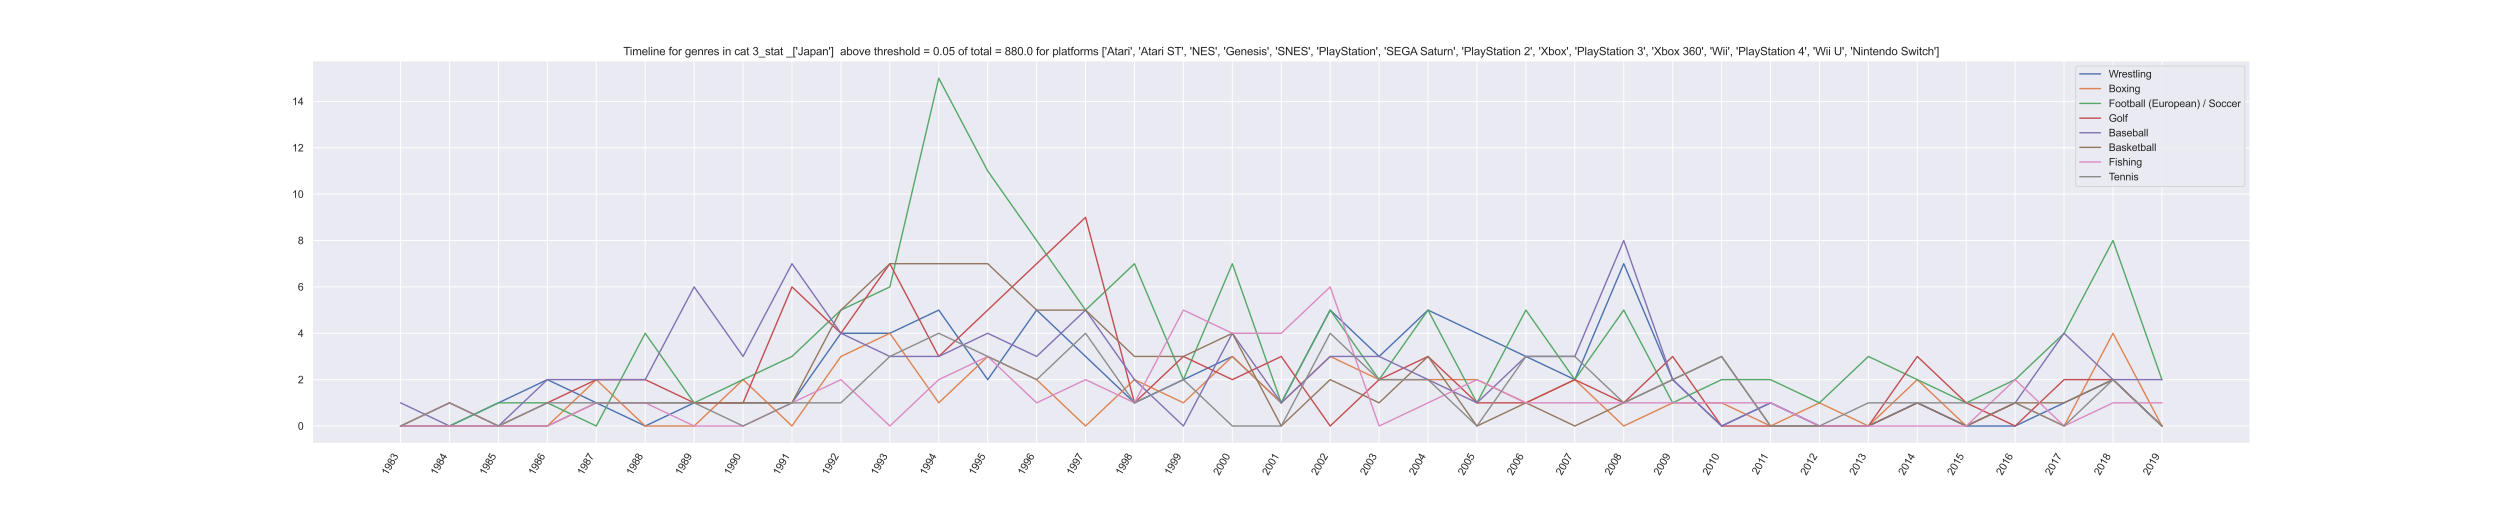 <?xml version="1.0" encoding="utf-8" standalone="no"?>
<!DOCTYPE svg PUBLIC "-//W3C//DTD SVG 1.1//EN"
  "http://www.w3.org/Graphics/SVG/1.1/DTD/svg11.dtd">
<svg xmlns:xlink="http://www.w3.org/1999/xlink" width="2664pt" height="540pt" viewBox="0 0 2664 540" xmlns="http://www.w3.org/2000/svg" version="1.1">
 <defs>
  <style type="text/css">*{stroke-linejoin: round; stroke-linecap: butt}</style>
 </defs>
 <g id="figure_1">
  <g id="patch_1">
   <path d="M 0 540 
L 2664 540 
L 2664 0 
L 0 0 
z
" style="fill: #ffffff"/>
  </g>
  <g id="axes_1">
   <g id="patch_2">
    <path d="M 333 472.5 
L 2397.6 472.5 
L 2397.6 64.8 
L 333 64.8 
z
" style="fill: #eaeaf2"/>
   </g>
   <g id="matplotlib.axis_1">
    <g id="xtick_1">
     <g id="line2d_1">
      <path d="M 426.845 472.5 
L 426.845 64.8 
" clip-path="url(#pb743a4ac81)" style="fill: none; stroke: #ffffff; stroke-linecap: round"/>
     </g>
     <g id="text_1">
      <!-- 1983 -->
      <g style="fill: #262626" transform="translate(412.718 507.127)rotate(-60)scale(0.11 -0.11)">
       <defs>
        <path id="ArialMT-31" d="M 2384 0 
L 1822 0 
L 1822 3584 
Q 1619 3391 1289 3197 
Q 959 3003 697 2906 
L 697 3450 
Q 1169 3672 1522 3987 
Q 1875 4303 2022 4600 
L 2384 4600 
L 2384 0 
z
" transform="scale(0.016)"/>
        <path id="ArialMT-39" d="M 350 1059 
L 891 1109 
Q 959 728 1153 556 
Q 1347 384 1650 384 
Q 1909 384 2104 503 
Q 2300 622 2425 820 
Q 2550 1019 2634 1356 
Q 2719 1694 2719 2044 
Q 2719 2081 2716 2156 
Q 2547 1888 2255 1720 
Q 1963 1553 1622 1553 
Q 1053 1553 659 1965 
Q 266 2378 266 3053 
Q 266 3750 677 4175 
Q 1088 4600 1706 4600 
Q 2153 4600 2523 4359 
Q 2894 4119 3086 3673 
Q 3278 3228 3278 2384 
Q 3278 1506 3087 986 
Q 2897 466 2520 194 
Q 2144 -78 1638 -78 
Q 1100 -78 759 220 
Q 419 519 350 1059 
z
M 2653 3081 
Q 2653 3566 2395 3850 
Q 2138 4134 1775 4134 
Q 1400 4134 1122 3828 
Q 844 3522 844 3034 
Q 844 2597 1108 2323 
Q 1372 2050 1759 2050 
Q 2150 2050 2401 2323 
Q 2653 2597 2653 3081 
z
" transform="scale(0.016)"/>
        <path id="ArialMT-38" d="M 1131 2484 
Q 781 2613 612 2850 
Q 444 3088 444 3419 
Q 444 3919 803 4259 
Q 1163 4600 1759 4600 
Q 2359 4600 2725 4251 
Q 3091 3903 3091 3403 
Q 3091 3084 2923 2848 
Q 2756 2613 2416 2484 
Q 2838 2347 3058 2040 
Q 3278 1734 3278 1309 
Q 3278 722 2862 322 
Q 2447 -78 1769 -78 
Q 1091 -78 675 323 
Q 259 725 259 1325 
Q 259 1772 486 2073 
Q 713 2375 1131 2484 
z
M 1019 3438 
Q 1019 3113 1228 2906 
Q 1438 2700 1772 2700 
Q 2097 2700 2305 2904 
Q 2513 3109 2513 3406 
Q 2513 3716 2298 3927 
Q 2084 4138 1766 4138 
Q 1444 4138 1231 3931 
Q 1019 3725 1019 3438 
z
M 838 1322 
Q 838 1081 952 856 
Q 1066 631 1291 507 
Q 1516 384 1775 384 
Q 2178 384 2440 643 
Q 2703 903 2703 1303 
Q 2703 1709 2433 1975 
Q 2163 2241 1756 2241 
Q 1359 2241 1098 1978 
Q 838 1716 838 1322 
z
" transform="scale(0.016)"/>
        <path id="ArialMT-33" d="M 269 1209 
L 831 1284 
Q 928 806 1161 595 
Q 1394 384 1728 384 
Q 2125 384 2398 659 
Q 2672 934 2672 1341 
Q 2672 1728 2419 1979 
Q 2166 2231 1775 2231 
Q 1616 2231 1378 2169 
L 1441 2663 
Q 1497 2656 1531 2656 
Q 1891 2656 2178 2843 
Q 2466 3031 2466 3422 
Q 2466 3731 2256 3934 
Q 2047 4138 1716 4138 
Q 1388 4138 1169 3931 
Q 950 3725 888 3313 
L 325 3413 
Q 428 3978 793 4289 
Q 1159 4600 1703 4600 
Q 2078 4600 2393 4439 
Q 2709 4278 2876 4000 
Q 3044 3722 3044 3409 
Q 3044 3113 2884 2869 
Q 2725 2625 2413 2481 
Q 2819 2388 3044 2092 
Q 3269 1797 3269 1353 
Q 3269 753 2831 336 
Q 2394 -81 1725 -81 
Q 1122 -81 723 278 
Q 325 638 269 1209 
z
" transform="scale(0.016)"/>
       </defs>
       <use xlink:href="#ArialMT-31"/>
       <use xlink:href="#ArialMT-39" x="55.615"/>
       <use xlink:href="#ArialMT-38" x="111.23"/>
       <use xlink:href="#ArialMT-33" x="166.846"/>
      </g>
     </g>
    </g>
    <g id="xtick_2">
     <g id="line2d_2">
      <path d="M 478.982 472.5 
L 478.982 64.8 
" clip-path="url(#pb743a4ac81)" style="fill: none; stroke: #ffffff; stroke-linecap: round"/>
     </g>
     <g id="text_2">
      <!-- 1984 -->
      <g style="fill: #262626" transform="translate(464.854 507.127)rotate(-60)scale(0.11 -0.11)">
       <defs>
        <path id="ArialMT-34" d="M 2069 0 
L 2069 1097 
L 81 1097 
L 81 1613 
L 2172 4581 
L 2631 4581 
L 2631 1613 
L 3250 1613 
L 3250 1097 
L 2631 1097 
L 2631 0 
L 2069 0 
z
M 2069 1613 
L 2069 3678 
L 634 1613 
L 2069 1613 
z
" transform="scale(0.016)"/>
       </defs>
       <use xlink:href="#ArialMT-31"/>
       <use xlink:href="#ArialMT-39" x="55.615"/>
       <use xlink:href="#ArialMT-38" x="111.23"/>
       <use xlink:href="#ArialMT-34" x="166.846"/>
      </g>
     </g>
    </g>
    <g id="xtick_3">
     <g id="line2d_3">
      <path d="M 531.118 472.5 
L 531.118 64.8 
" clip-path="url(#pb743a4ac81)" style="fill: none; stroke: #ffffff; stroke-linecap: round"/>
     </g>
     <g id="text_3">
      <!-- 1985 -->
      <g style="fill: #262626" transform="translate(516.991 507.127)rotate(-60)scale(0.11 -0.11)">
       <defs>
        <path id="ArialMT-35" d="M 266 1200 
L 856 1250 
Q 922 819 1161 601 
Q 1400 384 1738 384 
Q 2144 384 2425 690 
Q 2706 997 2706 1503 
Q 2706 1984 2436 2262 
Q 2166 2541 1728 2541 
Q 1456 2541 1237 2417 
Q 1019 2294 894 2097 
L 366 2166 
L 809 4519 
L 3088 4519 
L 3088 3981 
L 1259 3981 
L 1013 2750 
Q 1425 3038 1878 3038 
Q 2478 3038 2890 2622 
Q 3303 2206 3303 1553 
Q 3303 931 2941 478 
Q 2500 -78 1738 -78 
Q 1113 -78 717 272 
Q 322 622 266 1200 
z
" transform="scale(0.016)"/>
       </defs>
       <use xlink:href="#ArialMT-31"/>
       <use xlink:href="#ArialMT-39" x="55.615"/>
       <use xlink:href="#ArialMT-38" x="111.23"/>
       <use xlink:href="#ArialMT-35" x="166.846"/>
      </g>
     </g>
    </g>
    <g id="xtick_4">
     <g id="line2d_4">
      <path d="M 583.255 472.5 
L 583.255 64.8 
" clip-path="url(#pb743a4ac81)" style="fill: none; stroke: #ffffff; stroke-linecap: round"/>
     </g>
     <g id="text_4">
      <!-- 1986 -->
      <g style="fill: #262626" transform="translate(569.127 507.127)rotate(-60)scale(0.11 -0.11)">
       <defs>
        <path id="ArialMT-36" d="M 3184 3459 
L 2625 3416 
Q 2550 3747 2413 3897 
Q 2184 4138 1850 4138 
Q 1581 4138 1378 3988 
Q 1113 3794 959 3422 
Q 806 3050 800 2363 
Q 1003 2672 1297 2822 
Q 1591 2972 1913 2972 
Q 2475 2972 2870 2558 
Q 3266 2144 3266 1488 
Q 3266 1056 3080 686 
Q 2894 316 2569 119 
Q 2244 -78 1831 -78 
Q 1128 -78 684 439 
Q 241 956 241 2144 
Q 241 3472 731 4075 
Q 1159 4600 1884 4600 
Q 2425 4600 2770 4297 
Q 3116 3994 3184 3459 
z
M 888 1484 
Q 888 1194 1011 928 
Q 1134 663 1356 523 
Q 1578 384 1822 384 
Q 2178 384 2434 671 
Q 2691 959 2691 1453 
Q 2691 1928 2437 2201 
Q 2184 2475 1800 2475 
Q 1419 2475 1153 2201 
Q 888 1928 888 1484 
z
" transform="scale(0.016)"/>
       </defs>
       <use xlink:href="#ArialMT-31"/>
       <use xlink:href="#ArialMT-39" x="55.615"/>
       <use xlink:href="#ArialMT-38" x="111.23"/>
       <use xlink:href="#ArialMT-36" x="166.846"/>
      </g>
     </g>
    </g>
    <g id="xtick_5">
     <g id="line2d_5">
      <path d="M 635.391 472.5 
L 635.391 64.8 
" clip-path="url(#pb743a4ac81)" style="fill: none; stroke: #ffffff; stroke-linecap: round"/>
     </g>
     <g id="text_5">
      <!-- 1987 -->
      <g style="fill: #262626" transform="translate(621.263 507.127)rotate(-60)scale(0.11 -0.11)">
       <defs>
        <path id="ArialMT-37" d="M 303 3981 
L 303 4522 
L 3269 4522 
L 3269 4084 
Q 2831 3619 2401 2847 
Q 1972 2075 1738 1259 
Q 1569 684 1522 0 
L 944 0 
Q 953 541 1156 1306 
Q 1359 2072 1739 2783 
Q 2119 3494 2547 3981 
L 303 3981 
z
" transform="scale(0.016)"/>
       </defs>
       <use xlink:href="#ArialMT-31"/>
       <use xlink:href="#ArialMT-39" x="55.615"/>
       <use xlink:href="#ArialMT-38" x="111.23"/>
       <use xlink:href="#ArialMT-37" x="166.846"/>
      </g>
     </g>
    </g>
    <g id="xtick_6">
     <g id="line2d_6">
      <path d="M 687.527 472.5 
L 687.527 64.8 
" clip-path="url(#pb743a4ac81)" style="fill: none; stroke: #ffffff; stroke-linecap: round"/>
     </g>
     <g id="text_6">
      <!-- 1988 -->
      <g style="fill: #262626" transform="translate(673.4 507.127)rotate(-60)scale(0.11 -0.11)">
       <use xlink:href="#ArialMT-31"/>
       <use xlink:href="#ArialMT-39" x="55.615"/>
       <use xlink:href="#ArialMT-38" x="111.23"/>
       <use xlink:href="#ArialMT-38" x="166.846"/>
      </g>
     </g>
    </g>
    <g id="xtick_7">
     <g id="line2d_7">
      <path d="M 739.664 472.5 
L 739.664 64.8 
" clip-path="url(#pb743a4ac81)" style="fill: none; stroke: #ffffff; stroke-linecap: round"/>
     </g>
     <g id="text_7">
      <!-- 1989 -->
      <g style="fill: #262626" transform="translate(725.536 507.127)rotate(-60)scale(0.11 -0.11)">
       <use xlink:href="#ArialMT-31"/>
       <use xlink:href="#ArialMT-39" x="55.615"/>
       <use xlink:href="#ArialMT-38" x="111.23"/>
       <use xlink:href="#ArialMT-39" x="166.846"/>
      </g>
     </g>
    </g>
    <g id="xtick_8">
     <g id="line2d_8">
      <path d="M 791.8 472.5 
L 791.8 64.8 
" clip-path="url(#pb743a4ac81)" style="fill: none; stroke: #ffffff; stroke-linecap: round"/>
     </g>
     <g id="text_8">
      <!-- 1990 -->
      <g style="fill: #262626" transform="translate(777.673 507.127)rotate(-60)scale(0.11 -0.11)">
       <defs>
        <path id="ArialMT-30" d="M 266 2259 
Q 266 3072 433 3567 
Q 600 4063 929 4331 
Q 1259 4600 1759 4600 
Q 2128 4600 2406 4451 
Q 2684 4303 2865 4023 
Q 3047 3744 3150 3342 
Q 3253 2941 3253 2259 
Q 3253 1453 3087 958 
Q 2922 463 2592 192 
Q 2263 -78 1759 -78 
Q 1097 -78 719 397 
Q 266 969 266 2259 
z
M 844 2259 
Q 844 1131 1108 757 
Q 1372 384 1759 384 
Q 2147 384 2411 759 
Q 2675 1134 2675 2259 
Q 2675 3391 2411 3762 
Q 2147 4134 1753 4134 
Q 1366 4134 1134 3806 
Q 844 3388 844 2259 
z
" transform="scale(0.016)"/>
       </defs>
       <use xlink:href="#ArialMT-31"/>
       <use xlink:href="#ArialMT-39" x="55.615"/>
       <use xlink:href="#ArialMT-39" x="111.23"/>
       <use xlink:href="#ArialMT-30" x="166.846"/>
      </g>
     </g>
    </g>
    <g id="xtick_9">
     <g id="line2d_9">
      <path d="M 843.936 472.5 
L 843.936 64.8 
" clip-path="url(#pb743a4ac81)" style="fill: none; stroke: #ffffff; stroke-linecap: round"/>
     </g>
     <g id="text_9">
      <!-- 1991 -->
      <g style="fill: #262626" transform="translate(829.809 507.127)rotate(-60)scale(0.11 -0.11)">
       <use xlink:href="#ArialMT-31"/>
       <use xlink:href="#ArialMT-39" x="55.615"/>
       <use xlink:href="#ArialMT-39" x="111.23"/>
       <use xlink:href="#ArialMT-31" x="166.846"/>
      </g>
     </g>
    </g>
    <g id="xtick_10">
     <g id="line2d_10">
      <path d="M 896.073 472.5 
L 896.073 64.8 
" clip-path="url(#pb743a4ac81)" style="fill: none; stroke: #ffffff; stroke-linecap: round"/>
     </g>
     <g id="text_10">
      <!-- 1992 -->
      <g style="fill: #262626" transform="translate(881.945 507.127)rotate(-60)scale(0.11 -0.11)">
       <defs>
        <path id="ArialMT-32" d="M 3222 541 
L 3222 0 
L 194 0 
Q 188 203 259 391 
Q 375 700 629 1000 
Q 884 1300 1366 1694 
Q 2113 2306 2375 2664 
Q 2638 3022 2638 3341 
Q 2638 3675 2398 3904 
Q 2159 4134 1775 4134 
Q 1369 4134 1125 3890 
Q 881 3647 878 3216 
L 300 3275 
Q 359 3922 746 4261 
Q 1134 4600 1788 4600 
Q 2447 4600 2831 4234 
Q 3216 3869 3216 3328 
Q 3216 3053 3103 2787 
Q 2991 2522 2730 2228 
Q 2469 1934 1863 1422 
Q 1356 997 1212 845 
Q 1069 694 975 541 
L 3222 541 
z
" transform="scale(0.016)"/>
       </defs>
       <use xlink:href="#ArialMT-31"/>
       <use xlink:href="#ArialMT-39" x="55.615"/>
       <use xlink:href="#ArialMT-39" x="111.23"/>
       <use xlink:href="#ArialMT-32" x="166.846"/>
      </g>
     </g>
    </g>
    <g id="xtick_11">
     <g id="line2d_11">
      <path d="M 948.209 472.5 
L 948.209 64.8 
" clip-path="url(#pb743a4ac81)" style="fill: none; stroke: #ffffff; stroke-linecap: round"/>
     </g>
     <g id="text_11">
      <!-- 1993 -->
      <g style="fill: #262626" transform="translate(934.082 507.127)rotate(-60)scale(0.11 -0.11)">
       <use xlink:href="#ArialMT-31"/>
       <use xlink:href="#ArialMT-39" x="55.615"/>
       <use xlink:href="#ArialMT-39" x="111.23"/>
       <use xlink:href="#ArialMT-33" x="166.846"/>
      </g>
     </g>
    </g>
    <g id="xtick_12">
     <g id="line2d_12">
      <path d="M 1000.345 472.5 
L 1000.345 64.8 
" clip-path="url(#pb743a4ac81)" style="fill: none; stroke: #ffffff; stroke-linecap: round"/>
     </g>
     <g id="text_12">
      <!-- 1994 -->
      <g style="fill: #262626" transform="translate(986.218 507.127)rotate(-60)scale(0.11 -0.11)">
       <use xlink:href="#ArialMT-31"/>
       <use xlink:href="#ArialMT-39" x="55.615"/>
       <use xlink:href="#ArialMT-39" x="111.23"/>
       <use xlink:href="#ArialMT-34" x="166.846"/>
      </g>
     </g>
    </g>
    <g id="xtick_13">
     <g id="line2d_13">
      <path d="M 1052.482 472.5 
L 1052.482 64.8 
" clip-path="url(#pb743a4ac81)" style="fill: none; stroke: #ffffff; stroke-linecap: round"/>
     </g>
     <g id="text_13">
      <!-- 1995 -->
      <g style="fill: #262626" transform="translate(1038.354 507.127)rotate(-60)scale(0.11 -0.11)">
       <use xlink:href="#ArialMT-31"/>
       <use xlink:href="#ArialMT-39" x="55.615"/>
       <use xlink:href="#ArialMT-39" x="111.23"/>
       <use xlink:href="#ArialMT-35" x="166.846"/>
      </g>
     </g>
    </g>
    <g id="xtick_14">
     <g id="line2d_14">
      <path d="M 1104.618 472.5 
L 1104.618 64.8 
" clip-path="url(#pb743a4ac81)" style="fill: none; stroke: #ffffff; stroke-linecap: round"/>
     </g>
     <g id="text_14">
      <!-- 1996 -->
      <g style="fill: #262626" transform="translate(1090.491 507.127)rotate(-60)scale(0.11 -0.11)">
       <use xlink:href="#ArialMT-31"/>
       <use xlink:href="#ArialMT-39" x="55.615"/>
       <use xlink:href="#ArialMT-39" x="111.23"/>
       <use xlink:href="#ArialMT-36" x="166.846"/>
      </g>
     </g>
    </g>
    <g id="xtick_15">
     <g id="line2d_15">
      <path d="M 1156.755 472.5 
L 1156.755 64.8 
" clip-path="url(#pb743a4ac81)" style="fill: none; stroke: #ffffff; stroke-linecap: round"/>
     </g>
     <g id="text_15">
      <!-- 1997 -->
      <g style="fill: #262626" transform="translate(1142.627 507.127)rotate(-60)scale(0.11 -0.11)">
       <use xlink:href="#ArialMT-31"/>
       <use xlink:href="#ArialMT-39" x="55.615"/>
       <use xlink:href="#ArialMT-39" x="111.23"/>
       <use xlink:href="#ArialMT-37" x="166.846"/>
      </g>
     </g>
    </g>
    <g id="xtick_16">
     <g id="line2d_16">
      <path d="M 1208.891 472.5 
L 1208.891 64.8 
" clip-path="url(#pb743a4ac81)" style="fill: none; stroke: #ffffff; stroke-linecap: round"/>
     </g>
     <g id="text_16">
      <!-- 1998 -->
      <g style="fill: #262626" transform="translate(1194.763 507.127)rotate(-60)scale(0.11 -0.11)">
       <use xlink:href="#ArialMT-31"/>
       <use xlink:href="#ArialMT-39" x="55.615"/>
       <use xlink:href="#ArialMT-39" x="111.23"/>
       <use xlink:href="#ArialMT-38" x="166.846"/>
      </g>
     </g>
    </g>
    <g id="xtick_17">
     <g id="line2d_17">
      <path d="M 1261.027 472.5 
L 1261.027 64.8 
" clip-path="url(#pb743a4ac81)" style="fill: none; stroke: #ffffff; stroke-linecap: round"/>
     </g>
     <g id="text_17">
      <!-- 1999 -->
      <g style="fill: #262626" transform="translate(1246.9 507.127)rotate(-60)scale(0.11 -0.11)">
       <use xlink:href="#ArialMT-31"/>
       <use xlink:href="#ArialMT-39" x="55.615"/>
       <use xlink:href="#ArialMT-39" x="111.23"/>
       <use xlink:href="#ArialMT-39" x="166.846"/>
      </g>
     </g>
    </g>
    <g id="xtick_18">
     <g id="line2d_18">
      <path d="M 1313.164 472.5 
L 1313.164 64.8 
" clip-path="url(#pb743a4ac81)" style="fill: none; stroke: #ffffff; stroke-linecap: round"/>
     </g>
     <g id="text_18">
      <!-- 2000 -->
      <g style="fill: #262626" transform="translate(1299.036 507.127)rotate(-60)scale(0.11 -0.11)">
       <use xlink:href="#ArialMT-32"/>
       <use xlink:href="#ArialMT-30" x="55.615"/>
       <use xlink:href="#ArialMT-30" x="111.23"/>
       <use xlink:href="#ArialMT-30" x="166.846"/>
      </g>
     </g>
    </g>
    <g id="xtick_19">
     <g id="line2d_19">
      <path d="M 1365.3 472.5 
L 1365.3 64.8 
" clip-path="url(#pb743a4ac81)" style="fill: none; stroke: #ffffff; stroke-linecap: round"/>
     </g>
     <g id="text_19">
      <!-- 2001 -->
      <g style="fill: #262626" transform="translate(1351.173 507.127)rotate(-60)scale(0.11 -0.11)">
       <use xlink:href="#ArialMT-32"/>
       <use xlink:href="#ArialMT-30" x="55.615"/>
       <use xlink:href="#ArialMT-30" x="111.23"/>
       <use xlink:href="#ArialMT-31" x="166.846"/>
      </g>
     </g>
    </g>
    <g id="xtick_20">
     <g id="line2d_20">
      <path d="M 1417.436 472.5 
L 1417.436 64.8 
" clip-path="url(#pb743a4ac81)" style="fill: none; stroke: #ffffff; stroke-linecap: round"/>
     </g>
     <g id="text_20">
      <!-- 2002 -->
      <g style="fill: #262626" transform="translate(1403.309 507.127)rotate(-60)scale(0.11 -0.11)">
       <use xlink:href="#ArialMT-32"/>
       <use xlink:href="#ArialMT-30" x="55.615"/>
       <use xlink:href="#ArialMT-30" x="111.23"/>
       <use xlink:href="#ArialMT-32" x="166.846"/>
      </g>
     </g>
    </g>
    <g id="xtick_21">
     <g id="line2d_21">
      <path d="M 1469.573 472.5 
L 1469.573 64.8 
" clip-path="url(#pb743a4ac81)" style="fill: none; stroke: #ffffff; stroke-linecap: round"/>
     </g>
     <g id="text_21">
      <!-- 2003 -->
      <g style="fill: #262626" transform="translate(1455.445 507.127)rotate(-60)scale(0.11 -0.11)">
       <use xlink:href="#ArialMT-32"/>
       <use xlink:href="#ArialMT-30" x="55.615"/>
       <use xlink:href="#ArialMT-30" x="111.23"/>
       <use xlink:href="#ArialMT-33" x="166.846"/>
      </g>
     </g>
    </g>
    <g id="xtick_22">
     <g id="line2d_22">
      <path d="M 1521.709 472.5 
L 1521.709 64.8 
" clip-path="url(#pb743a4ac81)" style="fill: none; stroke: #ffffff; stroke-linecap: round"/>
     </g>
     <g id="text_22">
      <!-- 2004 -->
      <g style="fill: #262626" transform="translate(1507.582 507.127)rotate(-60)scale(0.11 -0.11)">
       <use xlink:href="#ArialMT-32"/>
       <use xlink:href="#ArialMT-30" x="55.615"/>
       <use xlink:href="#ArialMT-30" x="111.23"/>
       <use xlink:href="#ArialMT-34" x="166.846"/>
      </g>
     </g>
    </g>
    <g id="xtick_23">
     <g id="line2d_23">
      <path d="M 1573.845 472.5 
L 1573.845 64.8 
" clip-path="url(#pb743a4ac81)" style="fill: none; stroke: #ffffff; stroke-linecap: round"/>
     </g>
     <g id="text_23">
      <!-- 2005 -->
      <g style="fill: #262626" transform="translate(1559.718 507.127)rotate(-60)scale(0.11 -0.11)">
       <use xlink:href="#ArialMT-32"/>
       <use xlink:href="#ArialMT-30" x="55.615"/>
       <use xlink:href="#ArialMT-30" x="111.23"/>
       <use xlink:href="#ArialMT-35" x="166.846"/>
      </g>
     </g>
    </g>
    <g id="xtick_24">
     <g id="line2d_24">
      <path d="M 1625.982 472.5 
L 1625.982 64.8 
" clip-path="url(#pb743a4ac81)" style="fill: none; stroke: #ffffff; stroke-linecap: round"/>
     </g>
     <g id="text_24">
      <!-- 2006 -->
      <g style="fill: #262626" transform="translate(1611.854 507.127)rotate(-60)scale(0.11 -0.11)">
       <use xlink:href="#ArialMT-32"/>
       <use xlink:href="#ArialMT-30" x="55.615"/>
       <use xlink:href="#ArialMT-30" x="111.23"/>
       <use xlink:href="#ArialMT-36" x="166.846"/>
      </g>
     </g>
    </g>
    <g id="xtick_25">
     <g id="line2d_25">
      <path d="M 1678.118 472.5 
L 1678.118 64.8 
" clip-path="url(#pb743a4ac81)" style="fill: none; stroke: #ffffff; stroke-linecap: round"/>
     </g>
     <g id="text_25">
      <!-- 2007 -->
      <g style="fill: #262626" transform="translate(1663.991 507.127)rotate(-60)scale(0.11 -0.11)">
       <use xlink:href="#ArialMT-32"/>
       <use xlink:href="#ArialMT-30" x="55.615"/>
       <use xlink:href="#ArialMT-30" x="111.23"/>
       <use xlink:href="#ArialMT-37" x="166.846"/>
      </g>
     </g>
    </g>
    <g id="xtick_26">
     <g id="line2d_26">
      <path d="M 1730.255 472.5 
L 1730.255 64.8 
" clip-path="url(#pb743a4ac81)" style="fill: none; stroke: #ffffff; stroke-linecap: round"/>
     </g>
     <g id="text_26">
      <!-- 2008 -->
      <g style="fill: #262626" transform="translate(1716.127 507.127)rotate(-60)scale(0.11 -0.11)">
       <use xlink:href="#ArialMT-32"/>
       <use xlink:href="#ArialMT-30" x="55.615"/>
       <use xlink:href="#ArialMT-30" x="111.23"/>
       <use xlink:href="#ArialMT-38" x="166.846"/>
      </g>
     </g>
    </g>
    <g id="xtick_27">
     <g id="line2d_27">
      <path d="M 1782.391 472.5 
L 1782.391 64.8 
" clip-path="url(#pb743a4ac81)" style="fill: none; stroke: #ffffff; stroke-linecap: round"/>
     </g>
     <g id="text_27">
      <!-- 2009 -->
      <g style="fill: #262626" transform="translate(1768.263 507.127)rotate(-60)scale(0.11 -0.11)">
       <use xlink:href="#ArialMT-32"/>
       <use xlink:href="#ArialMT-30" x="55.615"/>
       <use xlink:href="#ArialMT-30" x="111.23"/>
       <use xlink:href="#ArialMT-39" x="166.846"/>
      </g>
     </g>
    </g>
    <g id="xtick_28">
     <g id="line2d_28">
      <path d="M 1834.527 472.5 
L 1834.527 64.8 
" clip-path="url(#pb743a4ac81)" style="fill: none; stroke: #ffffff; stroke-linecap: round"/>
     </g>
     <g id="text_28">
      <!-- 2010 -->
      <g style="fill: #262626" transform="translate(1820.4 507.127)rotate(-60)scale(0.11 -0.11)">
       <use xlink:href="#ArialMT-32"/>
       <use xlink:href="#ArialMT-30" x="55.615"/>
       <use xlink:href="#ArialMT-31" x="111.23"/>
       <use xlink:href="#ArialMT-30" x="166.846"/>
      </g>
     </g>
    </g>
    <g id="xtick_29">
     <g id="line2d_29">
      <path d="M 1886.664 472.5 
L 1886.664 64.8 
" clip-path="url(#pb743a4ac81)" style="fill: none; stroke: #ffffff; stroke-linecap: round"/>
     </g>
     <g id="text_29">
      <!-- 2011 -->
      <g style="fill: #262626" transform="translate(1872.942 506.424)rotate(-60)scale(0.11 -0.11)">
       <use xlink:href="#ArialMT-32"/>
       <use xlink:href="#ArialMT-30" x="55.615"/>
       <use xlink:href="#ArialMT-31" x="111.23"/>
       <use xlink:href="#ArialMT-31" x="159.471"/>
      </g>
     </g>
    </g>
    <g id="xtick_30">
     <g id="line2d_30">
      <path d="M 1938.8 472.5 
L 1938.8 64.8 
" clip-path="url(#pb743a4ac81)" style="fill: none; stroke: #ffffff; stroke-linecap: round"/>
     </g>
     <g id="text_30">
      <!-- 2012 -->
      <g style="fill: #262626" transform="translate(1924.673 507.127)rotate(-60)scale(0.11 -0.11)">
       <use xlink:href="#ArialMT-32"/>
       <use xlink:href="#ArialMT-30" x="55.615"/>
       <use xlink:href="#ArialMT-31" x="111.23"/>
       <use xlink:href="#ArialMT-32" x="166.846"/>
      </g>
     </g>
    </g>
    <g id="xtick_31">
     <g id="line2d_31">
      <path d="M 1990.936 472.5 
L 1990.936 64.8 
" clip-path="url(#pb743a4ac81)" style="fill: none; stroke: #ffffff; stroke-linecap: round"/>
     </g>
     <g id="text_31">
      <!-- 2013 -->
      <g style="fill: #262626" transform="translate(1976.809 507.127)rotate(-60)scale(0.11 -0.11)">
       <use xlink:href="#ArialMT-32"/>
       <use xlink:href="#ArialMT-30" x="55.615"/>
       <use xlink:href="#ArialMT-31" x="111.23"/>
       <use xlink:href="#ArialMT-33" x="166.846"/>
      </g>
     </g>
    </g>
    <g id="xtick_32">
     <g id="line2d_32">
      <path d="M 2043.073 472.5 
L 2043.073 64.8 
" clip-path="url(#pb743a4ac81)" style="fill: none; stroke: #ffffff; stroke-linecap: round"/>
     </g>
     <g id="text_32">
      <!-- 2014 -->
      <g style="fill: #262626" transform="translate(2028.945 507.127)rotate(-60)scale(0.11 -0.11)">
       <use xlink:href="#ArialMT-32"/>
       <use xlink:href="#ArialMT-30" x="55.615"/>
       <use xlink:href="#ArialMT-31" x="111.23"/>
       <use xlink:href="#ArialMT-34" x="166.846"/>
      </g>
     </g>
    </g>
    <g id="xtick_33">
     <g id="line2d_33">
      <path d="M 2095.209 472.5 
L 2095.209 64.8 
" clip-path="url(#pb743a4ac81)" style="fill: none; stroke: #ffffff; stroke-linecap: round"/>
     </g>
     <g id="text_33">
      <!-- 2015 -->
      <g style="fill: #262626" transform="translate(2081.082 507.127)rotate(-60)scale(0.11 -0.11)">
       <use xlink:href="#ArialMT-32"/>
       <use xlink:href="#ArialMT-30" x="55.615"/>
       <use xlink:href="#ArialMT-31" x="111.23"/>
       <use xlink:href="#ArialMT-35" x="166.846"/>
      </g>
     </g>
    </g>
    <g id="xtick_34">
     <g id="line2d_34">
      <path d="M 2147.345 472.5 
L 2147.345 64.8 
" clip-path="url(#pb743a4ac81)" style="fill: none; stroke: #ffffff; stroke-linecap: round"/>
     </g>
     <g id="text_34">
      <!-- 2016 -->
      <g style="fill: #262626" transform="translate(2133.218 507.127)rotate(-60)scale(0.11 -0.11)">
       <use xlink:href="#ArialMT-32"/>
       <use xlink:href="#ArialMT-30" x="55.615"/>
       <use xlink:href="#ArialMT-31" x="111.23"/>
       <use xlink:href="#ArialMT-36" x="166.846"/>
      </g>
     </g>
    </g>
    <g id="xtick_35">
     <g id="line2d_35">
      <path d="M 2199.482 472.5 
L 2199.482 64.8 
" clip-path="url(#pb743a4ac81)" style="fill: none; stroke: #ffffff; stroke-linecap: round"/>
     </g>
     <g id="text_35">
      <!-- 2017 -->
      <g style="fill: #262626" transform="translate(2185.354 507.127)rotate(-60)scale(0.11 -0.11)">
       <use xlink:href="#ArialMT-32"/>
       <use xlink:href="#ArialMT-30" x="55.615"/>
       <use xlink:href="#ArialMT-31" x="111.23"/>
       <use xlink:href="#ArialMT-37" x="166.846"/>
      </g>
     </g>
    </g>
    <g id="xtick_36">
     <g id="line2d_36">
      <path d="M 2251.618 472.5 
L 2251.618 64.8 
" clip-path="url(#pb743a4ac81)" style="fill: none; stroke: #ffffff; stroke-linecap: round"/>
     </g>
     <g id="text_36">
      <!-- 2018 -->
      <g style="fill: #262626" transform="translate(2237.491 507.127)rotate(-60)scale(0.11 -0.11)">
       <use xlink:href="#ArialMT-32"/>
       <use xlink:href="#ArialMT-30" x="55.615"/>
       <use xlink:href="#ArialMT-31" x="111.23"/>
       <use xlink:href="#ArialMT-38" x="166.846"/>
      </g>
     </g>
    </g>
    <g id="xtick_37">
     <g id="line2d_37">
      <path d="M 2303.755 472.5 
L 2303.755 64.8 
" clip-path="url(#pb743a4ac81)" style="fill: none; stroke: #ffffff; stroke-linecap: round"/>
     </g>
     <g id="text_37">
      <!-- 2019 -->
      <g style="fill: #262626" transform="translate(2289.627 507.127)rotate(-60)scale(0.11 -0.11)">
       <use xlink:href="#ArialMT-32"/>
       <use xlink:href="#ArialMT-30" x="55.615"/>
       <use xlink:href="#ArialMT-31" x="111.23"/>
       <use xlink:href="#ArialMT-39" x="166.846"/>
      </g>
     </g>
    </g>
   </g>
   <g id="matplotlib.axis_2">
    <g id="ytick_1">
     <g id="line2d_38">
      <path d="M 333 453.968 
L 2397.6 453.968 
" clip-path="url(#pb743a4ac81)" style="fill: none; stroke: #ffffff; stroke-linecap: round"/>
     </g>
     <g id="text_38">
      <!-- 0 -->
      <g style="fill: #262626" transform="translate(317.383 457.905)scale(0.11 -0.11)">
       <use xlink:href="#ArialMT-30"/>
      </g>
     </g>
    </g>
    <g id="ytick_2">
     <g id="line2d_39">
      <path d="M 333 404.55 
L 2397.6 404.55 
" clip-path="url(#pb743a4ac81)" style="fill: none; stroke: #ffffff; stroke-linecap: round"/>
     </g>
     <g id="text_39">
      <!-- 2 -->
      <g style="fill: #262626" transform="translate(317.383 408.487)scale(0.11 -0.11)">
       <use xlink:href="#ArialMT-32"/>
      </g>
     </g>
    </g>
    <g id="ytick_3">
     <g id="line2d_40">
      <path d="M 333 355.132 
L 2397.6 355.132 
" clip-path="url(#pb743a4ac81)" style="fill: none; stroke: #ffffff; stroke-linecap: round"/>
     </g>
     <g id="text_40">
      <!-- 4 -->
      <g style="fill: #262626" transform="translate(317.383 359.069)scale(0.11 -0.11)">
       <use xlink:href="#ArialMT-34"/>
      </g>
     </g>
    </g>
    <g id="ytick_4">
     <g id="line2d_41">
      <path d="M 333 305.714 
L 2397.6 305.714 
" clip-path="url(#pb743a4ac81)" style="fill: none; stroke: #ffffff; stroke-linecap: round"/>
     </g>
     <g id="text_41">
      <!-- 6 -->
      <g style="fill: #262626" transform="translate(317.383 309.65)scale(0.11 -0.11)">
       <use xlink:href="#ArialMT-36"/>
      </g>
     </g>
    </g>
    <g id="ytick_5">
     <g id="line2d_42">
      <path d="M 333 256.295 
L 2397.6 256.295 
" clip-path="url(#pb743a4ac81)" style="fill: none; stroke: #ffffff; stroke-linecap: round"/>
     </g>
     <g id="text_42">
      <!-- 8 -->
      <g style="fill: #262626" transform="translate(317.383 260.232)scale(0.11 -0.11)">
       <use xlink:href="#ArialMT-38"/>
      </g>
     </g>
    </g>
    <g id="ytick_6">
     <g id="line2d_43">
      <path d="M 333 206.877 
L 2397.6 206.877 
" clip-path="url(#pb743a4ac81)" style="fill: none; stroke: #ffffff; stroke-linecap: round"/>
     </g>
     <g id="text_43">
      <!-- 10 -->
      <g style="fill: #262626" transform="translate(311.266 210.814)scale(0.11 -0.11)">
       <use xlink:href="#ArialMT-31"/>
       <use xlink:href="#ArialMT-30" x="55.615"/>
      </g>
     </g>
    </g>
    <g id="ytick_7">
     <g id="line2d_44">
      <path d="M 333 157.459 
L 2397.6 157.459 
" clip-path="url(#pb743a4ac81)" style="fill: none; stroke: #ffffff; stroke-linecap: round"/>
     </g>
     <g id="text_44">
      <!-- 12 -->
      <g style="fill: #262626" transform="translate(311.266 161.396)scale(0.11 -0.11)">
       <use xlink:href="#ArialMT-31"/>
       <use xlink:href="#ArialMT-32" x="55.615"/>
      </g>
     </g>
    </g>
    <g id="ytick_8">
     <g id="line2d_45">
      <path d="M 333 108.041 
L 2397.6 108.041 
" clip-path="url(#pb743a4ac81)" style="fill: none; stroke: #ffffff; stroke-linecap: round"/>
     </g>
     <g id="text_45">
      <!-- 14 -->
      <g style="fill: #262626" transform="translate(311.266 111.978)scale(0.11 -0.11)">
       <use xlink:href="#ArialMT-31"/>
       <use xlink:href="#ArialMT-34" x="55.615"/>
      </g>
     </g>
    </g>
   </g>
   <g id="line2d_46">
    <path d="M 426.845 453.968 
L 478.982 453.968 
L 531.118 429.259 
L 583.255 404.55 
L 635.391 429.259 
L 687.527 453.968 
L 739.664 429.259 
L 791.8 429.259 
L 843.936 429.259 
L 896.073 355.132 
L 948.209 355.132 
L 1000.345 330.423 
L 1052.482 404.55 
L 1104.618 330.423 
L 1156.755 379.841 
L 1208.891 429.259 
L 1261.027 404.55 
L 1313.164 379.841 
L 1365.3 429.259 
L 1417.436 330.423 
L 1469.573 379.841 
L 1521.709 330.423 
L 1573.845 355.132 
L 1625.982 379.841 
L 1678.118 404.55 
L 1730.255 281.005 
L 1782.391 404.55 
L 1834.527 453.968 
L 1886.664 429.259 
L 1938.8 453.968 
L 1990.936 453.968 
L 2043.073 429.259 
L 2095.209 453.968 
L 2147.345 453.968 
L 2199.482 429.259 
L 2251.618 404.55 
L 2303.755 453.968 
" clip-path="url(#pb743a4ac81)" style="fill: none; stroke: #4c72b0; stroke-width: 1.5; stroke-linecap: round"/>
   </g>
   <g id="line2d_47">
    <path d="M 426.845 453.968 
L 478.982 453.968 
L 531.118 453.968 
L 583.255 453.968 
L 635.391 404.55 
L 687.527 453.968 
L 739.664 453.968 
L 791.8 404.55 
L 843.936 453.968 
L 896.073 379.841 
L 948.209 355.132 
L 1000.345 429.259 
L 1052.482 379.841 
L 1104.618 404.55 
L 1156.755 453.968 
L 1208.891 404.55 
L 1261.027 429.259 
L 1313.164 379.841 
L 1365.3 429.259 
L 1417.436 379.841 
L 1469.573 404.55 
L 1521.709 404.55 
L 1573.845 404.55 
L 1625.982 429.259 
L 1678.118 404.55 
L 1730.255 453.968 
L 1782.391 429.259 
L 1834.527 429.259 
L 1886.664 453.968 
L 1938.8 429.259 
L 1990.936 453.968 
L 2043.073 404.55 
L 2095.209 453.968 
L 2147.345 429.259 
L 2199.482 453.968 
L 2251.618 355.132 
L 2303.755 453.968 
" clip-path="url(#pb743a4ac81)" style="fill: none; stroke: #dd8452; stroke-width: 1.5; stroke-linecap: round"/>
   </g>
   <g id="line2d_48">
    <path d="M 426.845 453.968 
L 478.982 453.968 
L 531.118 429.259 
L 583.255 429.259 
L 635.391 453.968 
L 687.527 355.132 
L 739.664 429.259 
L 791.8 404.55 
L 843.936 379.841 
L 896.073 330.423 
L 948.209 305.714 
L 1000.345 83.332 
L 1052.482 182.168 
L 1104.618 256.295 
L 1156.755 330.423 
L 1208.891 281.005 
L 1261.027 404.55 
L 1313.164 281.005 
L 1365.3 429.259 
L 1417.436 330.423 
L 1469.573 404.55 
L 1521.709 330.423 
L 1573.845 429.259 
L 1625.982 330.423 
L 1678.118 404.55 
L 1730.255 330.423 
L 1782.391 429.259 
L 1834.527 404.55 
L 1886.664 404.55 
L 1938.8 429.259 
L 1990.936 379.841 
L 2043.073 404.55 
L 2095.209 429.259 
L 2147.345 404.55 
L 2199.482 355.132 
L 2251.618 256.295 
L 2303.755 404.55 
" clip-path="url(#pb743a4ac81)" style="fill: none; stroke: #55a868; stroke-width: 1.5; stroke-linecap: round"/>
   </g>
   <g id="line2d_49">
    <path d="M 426.845 453.968 
L 478.982 429.259 
L 531.118 453.968 
L 583.255 429.259 
L 635.391 404.55 
L 687.527 404.55 
L 739.664 429.259 
L 791.8 429.259 
L 843.936 305.714 
L 896.073 355.132 
L 948.209 281.005 
L 1000.345 379.841 
L 1052.482 330.423 
L 1104.618 281.005 
L 1156.755 231.586 
L 1208.891 429.259 
L 1261.027 379.841 
L 1313.164 404.55 
L 1365.3 379.841 
L 1417.436 453.968 
L 1469.573 404.55 
L 1521.709 379.841 
L 1573.845 429.259 
L 1625.982 429.259 
L 1678.118 404.55 
L 1730.255 429.259 
L 1782.391 379.841 
L 1834.527 453.968 
L 1886.664 453.968 
L 1938.8 453.968 
L 1990.936 453.968 
L 2043.073 379.841 
L 2095.209 429.259 
L 2147.345 453.968 
L 2199.482 404.55 
L 2251.618 404.55 
L 2303.755 453.968 
" clip-path="url(#pb743a4ac81)" style="fill: none; stroke: #c44e52; stroke-width: 1.5; stroke-linecap: round"/>
   </g>
   <g id="line2d_50">
    <path d="M 426.845 429.259 
L 478.982 453.968 
L 531.118 453.968 
L 583.255 404.55 
L 635.391 404.55 
L 687.527 404.55 
L 739.664 305.714 
L 791.8 379.841 
L 843.936 281.005 
L 896.073 355.132 
L 948.209 379.841 
L 1000.345 379.841 
L 1052.482 355.132 
L 1104.618 379.841 
L 1156.755 330.423 
L 1208.891 404.55 
L 1261.027 453.968 
L 1313.164 355.132 
L 1365.3 429.259 
L 1417.436 379.841 
L 1469.573 379.841 
L 1521.709 404.55 
L 1573.845 429.259 
L 1625.982 379.841 
L 1678.118 379.841 
L 1730.255 256.295 
L 1782.391 404.55 
L 1834.527 453.968 
L 1886.664 429.259 
L 1938.8 453.968 
L 1990.936 453.968 
L 2043.073 429.259 
L 2095.209 453.968 
L 2147.345 429.259 
L 2199.482 355.132 
L 2251.618 404.55 
L 2303.755 404.55 
" clip-path="url(#pb743a4ac81)" style="fill: none; stroke: #8172b3; stroke-width: 1.5; stroke-linecap: round"/>
   </g>
   <g id="line2d_51">
    <path d="M 426.845 453.968 
L 478.982 453.968 
L 531.118 453.968 
L 583.255 453.968 
L 635.391 429.259 
L 687.527 429.259 
L 739.664 429.259 
L 791.8 429.259 
L 843.936 429.259 
L 896.073 330.423 
L 948.209 281.005 
L 1000.345 281.005 
L 1052.482 281.005 
L 1104.618 330.423 
L 1156.755 330.423 
L 1208.891 379.841 
L 1261.027 379.841 
L 1313.164 355.132 
L 1365.3 453.968 
L 1417.436 404.55 
L 1469.573 429.259 
L 1521.709 379.841 
L 1573.845 453.968 
L 1625.982 429.259 
L 1678.118 453.968 
L 1730.255 429.259 
L 1782.391 404.55 
L 1834.527 379.841 
L 1886.664 453.968 
L 1938.8 453.968 
L 1990.936 453.968 
L 2043.073 429.259 
L 2095.209 453.968 
L 2147.345 429.259 
L 2199.482 429.259 
L 2251.618 404.55 
L 2303.755 453.968 
" clip-path="url(#pb743a4ac81)" style="fill: none; stroke: #937860; stroke-width: 1.5; stroke-linecap: round"/>
   </g>
   <g id="line2d_52">
    <path d="M 426.845 453.968 
L 478.982 453.968 
L 531.118 453.968 
L 583.255 453.968 
L 635.391 429.259 
L 687.527 429.259 
L 739.664 453.968 
L 791.8 453.968 
L 843.936 429.259 
L 896.073 404.55 
L 948.209 453.968 
L 1000.345 404.55 
L 1052.482 379.841 
L 1104.618 429.259 
L 1156.755 404.55 
L 1208.891 429.259 
L 1261.027 330.423 
L 1313.164 355.132 
L 1365.3 355.132 
L 1417.436 305.714 
L 1469.573 453.968 
L 1521.709 429.259 
L 1573.845 404.55 
L 1625.982 429.259 
L 1678.118 429.259 
L 1730.255 429.259 
L 1782.391 429.259 
L 1834.527 429.259 
L 1886.664 429.259 
L 1938.8 453.968 
L 1990.936 453.968 
L 2043.073 453.968 
L 2095.209 453.968 
L 2147.345 404.55 
L 2199.482 453.968 
L 2251.618 429.259 
L 2303.755 429.259 
" clip-path="url(#pb743a4ac81)" style="fill: none; stroke: #da8bc3; stroke-width: 1.5; stroke-linecap: round"/>
   </g>
   <g id="line2d_53">
    <path d="M 426.845 453.968 
L 478.982 429.259 
L 531.118 453.968 
L 583.255 429.259 
L 635.391 429.259 
L 687.527 429.259 
L 739.664 429.259 
L 791.8 453.968 
L 843.936 429.259 
L 896.073 429.259 
L 948.209 379.841 
L 1000.345 355.132 
L 1052.482 379.841 
L 1104.618 404.55 
L 1156.755 355.132 
L 1208.891 429.259 
L 1261.027 404.55 
L 1313.164 453.968 
L 1365.3 453.968 
L 1417.436 355.132 
L 1469.573 404.55 
L 1521.709 404.55 
L 1573.845 453.968 
L 1625.982 379.841 
L 1678.118 379.841 
L 1730.255 429.259 
L 1782.391 404.55 
L 1834.527 379.841 
L 1886.664 453.968 
L 1938.8 453.968 
L 1990.936 429.259 
L 2043.073 429.259 
L 2095.209 429.259 
L 2147.345 429.259 
L 2199.482 453.968 
L 2251.618 404.55 
L 2303.755 453.968 
" clip-path="url(#pb743a4ac81)" style="fill: none; stroke: #8c8c8c; stroke-width: 1.5; stroke-linecap: round"/>
   </g>
   <g id="patch_3">
    <path d="M 333 472.5 
L 333 64.8 
" style="fill: none; stroke: #ffffff; stroke-width: 1.25; stroke-linejoin: miter; stroke-linecap: square"/>
   </g>
   <g id="patch_4">
    <path d="M 2397.6 472.5 
L 2397.6 64.8 
" style="fill: none; stroke: #ffffff; stroke-width: 1.25; stroke-linejoin: miter; stroke-linecap: square"/>
   </g>
   <g id="patch_5">
    <path d="M 333 472.5 
L 2397.6 472.5 
" style="fill: none; stroke: #ffffff; stroke-width: 1.25; stroke-linejoin: miter; stroke-linecap: square"/>
   </g>
   <g id="patch_6">
    <path d="M 333 64.8 
L 2397.6 64.8 
" style="fill: none; stroke: #ffffff; stroke-width: 1.25; stroke-linejoin: miter; stroke-linecap: square"/>
   </g>
   <g id="text_46">
    <!-- Timeline for genres in cat 3_stat _['Japan']  above threshold = 0.05 of total = 880.0 for platforms ['Atari', 'Atari ST', 'NES', 'Genesis', 'SNES', 'PlayStation', 'SEGA Saturn', 'PlayStation 2', 'Xbox', 'PlayStation 3', 'Xbox 360', 'Wii', 'PlayStation 4', 'Wii U', 'Nintendo Switch'] -->
    <g style="fill: #262626" transform="translate(664.228 58.8)scale(0.12 -0.12)">
     <defs>
      <path id="ArialMT-54" d="M 1659 0 
L 1659 4041 
L 150 4041 
L 150 4581 
L 3781 4581 
L 3781 4041 
L 2266 4041 
L 2266 0 
L 1659 0 
z
" transform="scale(0.016)"/>
      <path id="ArialMT-69" d="M 425 3934 
L 425 4581 
L 988 4581 
L 988 3934 
L 425 3934 
z
M 425 0 
L 425 3319 
L 988 3319 
L 988 0 
L 425 0 
z
" transform="scale(0.016)"/>
      <path id="ArialMT-6d" d="M 422 0 
L 422 3319 
L 925 3319 
L 925 2853 
Q 1081 3097 1340 3245 
Q 1600 3394 1931 3394 
Q 2300 3394 2536 3241 
Q 2772 3088 2869 2813 
Q 3263 3394 3894 3394 
Q 4388 3394 4653 3120 
Q 4919 2847 4919 2278 
L 4919 0 
L 4359 0 
L 4359 2091 
Q 4359 2428 4304 2576 
Q 4250 2725 4106 2815 
Q 3963 2906 3769 2906 
Q 3419 2906 3187 2673 
Q 2956 2441 2956 1928 
L 2956 0 
L 2394 0 
L 2394 2156 
Q 2394 2531 2256 2718 
Q 2119 2906 1806 2906 
Q 1569 2906 1367 2781 
Q 1166 2656 1075 2415 
Q 984 2175 984 1722 
L 984 0 
L 422 0 
z
" transform="scale(0.016)"/>
      <path id="ArialMT-65" d="M 2694 1069 
L 3275 997 
Q 3138 488 2766 206 
Q 2394 -75 1816 -75 
Q 1088 -75 661 373 
Q 234 822 234 1631 
Q 234 2469 665 2931 
Q 1097 3394 1784 3394 
Q 2450 3394 2872 2941 
Q 3294 2488 3294 1666 
Q 3294 1616 3291 1516 
L 816 1516 
Q 847 969 1125 678 
Q 1403 388 1819 388 
Q 2128 388 2347 550 
Q 2566 713 2694 1069 
z
M 847 1978 
L 2700 1978 
Q 2663 2397 2488 2606 
Q 2219 2931 1791 2931 
Q 1403 2931 1139 2672 
Q 875 2413 847 1978 
z
" transform="scale(0.016)"/>
      <path id="ArialMT-6c" d="M 409 0 
L 409 4581 
L 972 4581 
L 972 0 
L 409 0 
z
" transform="scale(0.016)"/>
      <path id="ArialMT-6e" d="M 422 0 
L 422 3319 
L 928 3319 
L 928 2847 
Q 1294 3394 1984 3394 
Q 2284 3394 2536 3286 
Q 2788 3178 2913 3003 
Q 3038 2828 3088 2588 
Q 3119 2431 3119 2041 
L 3119 0 
L 2556 0 
L 2556 2019 
Q 2556 2363 2490 2533 
Q 2425 2703 2258 2804 
Q 2091 2906 1866 2906 
Q 1506 2906 1245 2678 
Q 984 2450 984 1813 
L 984 0 
L 422 0 
z
" transform="scale(0.016)"/>
      <path id="ArialMT-20" transform="scale(0.016)"/>
      <path id="ArialMT-66" d="M 556 0 
L 556 2881 
L 59 2881 
L 59 3319 
L 556 3319 
L 556 3672 
Q 556 4006 616 4169 
Q 697 4388 901 4523 
Q 1106 4659 1475 4659 
Q 1713 4659 2000 4603 
L 1916 4113 
Q 1741 4144 1584 4144 
Q 1328 4144 1222 4034 
Q 1116 3925 1116 3625 
L 1116 3319 
L 1763 3319 
L 1763 2881 
L 1116 2881 
L 1116 0 
L 556 0 
z
" transform="scale(0.016)"/>
      <path id="ArialMT-6f" d="M 213 1659 
Q 213 2581 725 3025 
Q 1153 3394 1769 3394 
Q 2453 3394 2887 2945 
Q 3322 2497 3322 1706 
Q 3322 1066 3130 698 
Q 2938 331 2570 128 
Q 2203 -75 1769 -75 
Q 1072 -75 642 372 
Q 213 819 213 1659 
z
M 791 1659 
Q 791 1022 1069 705 
Q 1347 388 1769 388 
Q 2188 388 2466 706 
Q 2744 1025 2744 1678 
Q 2744 2294 2464 2611 
Q 2184 2928 1769 2928 
Q 1347 2928 1069 2612 
Q 791 2297 791 1659 
z
" transform="scale(0.016)"/>
      <path id="ArialMT-72" d="M 416 0 
L 416 3319 
L 922 3319 
L 922 2816 
Q 1116 3169 1280 3281 
Q 1444 3394 1641 3394 
Q 1925 3394 2219 3213 
L 2025 2691 
Q 1819 2813 1613 2813 
Q 1428 2813 1281 2702 
Q 1134 2591 1072 2394 
Q 978 2094 978 1738 
L 978 0 
L 416 0 
z
" transform="scale(0.016)"/>
      <path id="ArialMT-67" d="M 319 -275 
L 866 -356 
Q 900 -609 1056 -725 
Q 1266 -881 1628 -881 
Q 2019 -881 2231 -725 
Q 2444 -569 2519 -288 
Q 2563 -116 2559 434 
Q 2191 0 1641 0 
Q 956 0 581 494 
Q 206 988 206 1678 
Q 206 2153 378 2554 
Q 550 2956 876 3175 
Q 1203 3394 1644 3394 
Q 2231 3394 2613 2919 
L 2613 3319 
L 3131 3319 
L 3131 450 
Q 3131 -325 2973 -648 
Q 2816 -972 2473 -1159 
Q 2131 -1347 1631 -1347 
Q 1038 -1347 672 -1080 
Q 306 -813 319 -275 
z
M 784 1719 
Q 784 1066 1043 766 
Q 1303 466 1694 466 
Q 2081 466 2343 764 
Q 2606 1063 2606 1700 
Q 2606 2309 2336 2618 
Q 2066 2928 1684 2928 
Q 1309 2928 1046 2623 
Q 784 2319 784 1719 
z
" transform="scale(0.016)"/>
      <path id="ArialMT-73" d="M 197 991 
L 753 1078 
Q 800 744 1014 566 
Q 1228 388 1613 388 
Q 2000 388 2187 545 
Q 2375 703 2375 916 
Q 2375 1106 2209 1216 
Q 2094 1291 1634 1406 
Q 1016 1563 777 1677 
Q 538 1791 414 1992 
Q 291 2194 291 2438 
Q 291 2659 392 2848 
Q 494 3038 669 3163 
Q 800 3259 1026 3326 
Q 1253 3394 1513 3394 
Q 1903 3394 2198 3281 
Q 2494 3169 2634 2976 
Q 2775 2784 2828 2463 
L 2278 2388 
Q 2241 2644 2061 2787 
Q 1881 2931 1553 2931 
Q 1166 2931 1000 2803 
Q 834 2675 834 2503 
Q 834 2394 903 2306 
Q 972 2216 1119 2156 
Q 1203 2125 1616 2013 
Q 2213 1853 2448 1751 
Q 2684 1650 2818 1456 
Q 2953 1263 2953 975 
Q 2953 694 2789 445 
Q 2625 197 2315 61 
Q 2006 -75 1616 -75 
Q 969 -75 630 194 
Q 291 463 197 991 
z
" transform="scale(0.016)"/>
      <path id="ArialMT-63" d="M 2588 1216 
L 3141 1144 
Q 3050 572 2676 248 
Q 2303 -75 1759 -75 
Q 1078 -75 664 370 
Q 250 816 250 1647 
Q 250 2184 428 2587 
Q 606 2991 970 3192 
Q 1334 3394 1763 3394 
Q 2303 3394 2647 3120 
Q 2991 2847 3088 2344 
L 2541 2259 
Q 2463 2594 2264 2762 
Q 2066 2931 1784 2931 
Q 1359 2931 1093 2626 
Q 828 2322 828 1663 
Q 828 994 1084 691 
Q 1341 388 1753 388 
Q 2084 388 2306 591 
Q 2528 794 2588 1216 
z
" transform="scale(0.016)"/>
      <path id="ArialMT-61" d="M 2588 409 
Q 2275 144 1986 34 
Q 1697 -75 1366 -75 
Q 819 -75 525 192 
Q 231 459 231 875 
Q 231 1119 342 1320 
Q 453 1522 633 1644 
Q 813 1766 1038 1828 
Q 1203 1872 1538 1913 
Q 2219 1994 2541 2106 
Q 2544 2222 2544 2253 
Q 2544 2597 2384 2738 
Q 2169 2928 1744 2928 
Q 1347 2928 1158 2789 
Q 969 2650 878 2297 
L 328 2372 
Q 403 2725 575 2942 
Q 747 3159 1072 3276 
Q 1397 3394 1825 3394 
Q 2250 3394 2515 3294 
Q 2781 3194 2906 3042 
Q 3031 2891 3081 2659 
Q 3109 2516 3109 2141 
L 3109 1391 
Q 3109 606 3145 398 
Q 3181 191 3288 0 
L 2700 0 
Q 2613 175 2588 409 
z
M 2541 1666 
Q 2234 1541 1622 1453 
Q 1275 1403 1131 1340 
Q 988 1278 909 1158 
Q 831 1038 831 891 
Q 831 666 1001 516 
Q 1172 366 1500 366 
Q 1825 366 2078 508 
Q 2331 650 2450 897 
Q 2541 1088 2541 1459 
L 2541 1666 
z
" transform="scale(0.016)"/>
      <path id="ArialMT-74" d="M 1650 503 
L 1731 6 
Q 1494 -44 1306 -44 
Q 1000 -44 831 53 
Q 663 150 594 308 
Q 525 466 525 972 
L 525 2881 
L 113 2881 
L 113 3319 
L 525 3319 
L 525 4141 
L 1084 4478 
L 1084 3319 
L 1650 3319 
L 1650 2881 
L 1084 2881 
L 1084 941 
Q 1084 700 1114 631 
Q 1144 563 1211 522 
Q 1278 481 1403 481 
Q 1497 481 1650 503 
z
" transform="scale(0.016)"/>
      <path id="ArialMT-5f" d="M -97 -1272 
L -97 -866 
L 3631 -866 
L 3631 -1272 
L -97 -1272 
z
" transform="scale(0.016)"/>
      <path id="ArialMT-5b" d="M 434 -1272 
L 434 4581 
L 1675 4581 
L 1675 4116 
L 997 4116 
L 997 -806 
L 1675 -806 
L 1675 -1272 
L 434 -1272 
z
" transform="scale(0.016)"/>
      <path id="ArialMT-27" d="M 425 2959 
L 281 3816 
L 281 4581 
L 922 4581 
L 922 3816 
L 772 2959 
L 425 2959 
z
" transform="scale(0.016)"/>
      <path id="ArialMT-4a" d="M 184 1300 
L 731 1375 
Q 753 850 928 656 
Q 1103 463 1413 463 
Q 1641 463 1806 567 
Q 1972 672 2034 851 
Q 2097 1031 2097 1425 
L 2097 4581 
L 2703 4581 
L 2703 1459 
Q 2703 884 2564 568 
Q 2425 253 2123 87 
Q 1822 -78 1416 -78 
Q 813 -78 492 269 
Q 172 616 184 1300 
z
" transform="scale(0.016)"/>
      <path id="ArialMT-70" d="M 422 -1272 
L 422 3319 
L 934 3319 
L 934 2888 
Q 1116 3141 1344 3267 
Q 1572 3394 1897 3394 
Q 2322 3394 2647 3175 
Q 2972 2956 3137 2557 
Q 3303 2159 3303 1684 
Q 3303 1175 3120 767 
Q 2938 359 2589 142 
Q 2241 -75 1856 -75 
Q 1575 -75 1351 44 
Q 1128 163 984 344 
L 984 -1272 
L 422 -1272 
z
M 931 1641 
Q 931 1000 1190 694 
Q 1450 388 1819 388 
Q 2194 388 2461 705 
Q 2728 1022 2728 1688 
Q 2728 2322 2467 2637 
Q 2206 2953 1844 2953 
Q 1484 2953 1207 2617 
Q 931 2281 931 1641 
z
" transform="scale(0.016)"/>
      <path id="ArialMT-5d" d="M 1363 -1272 
L 122 -1272 
L 122 -806 
L 800 -806 
L 800 4116 
L 122 4116 
L 122 4581 
L 1363 4581 
L 1363 -1272 
z
" transform="scale(0.016)"/>
      <path id="ArialMT-62" d="M 941 0 
L 419 0 
L 419 4581 
L 981 4581 
L 981 2947 
Q 1338 3394 1891 3394 
Q 2197 3394 2470 3270 
Q 2744 3147 2920 2923 
Q 3097 2700 3197 2384 
Q 3297 2069 3297 1709 
Q 3297 856 2875 390 
Q 2453 -75 1863 -75 
Q 1275 -75 941 416 
L 941 0 
z
M 934 1684 
Q 934 1088 1097 822 
Q 1363 388 1816 388 
Q 2184 388 2453 708 
Q 2722 1028 2722 1663 
Q 2722 2313 2464 2622 
Q 2206 2931 1841 2931 
Q 1472 2931 1203 2611 
Q 934 2291 934 1684 
z
" transform="scale(0.016)"/>
      <path id="ArialMT-76" d="M 1344 0 
L 81 3319 
L 675 3319 
L 1388 1331 
Q 1503 1009 1600 663 
Q 1675 925 1809 1294 
L 2547 3319 
L 3125 3319 
L 1869 0 
L 1344 0 
z
" transform="scale(0.016)"/>
      <path id="ArialMT-68" d="M 422 0 
L 422 4581 
L 984 4581 
L 984 2938 
Q 1378 3394 1978 3394 
Q 2347 3394 2619 3248 
Q 2891 3103 3008 2847 
Q 3125 2591 3125 2103 
L 3125 0 
L 2563 0 
L 2563 2103 
Q 2563 2525 2380 2717 
Q 2197 2909 1863 2909 
Q 1613 2909 1392 2779 
Q 1172 2650 1078 2428 
Q 984 2206 984 1816 
L 984 0 
L 422 0 
z
" transform="scale(0.016)"/>
      <path id="ArialMT-64" d="M 2575 0 
L 2575 419 
Q 2259 -75 1647 -75 
Q 1250 -75 917 144 
Q 584 363 401 755 
Q 219 1147 219 1656 
Q 219 2153 384 2558 
Q 550 2963 881 3178 
Q 1213 3394 1622 3394 
Q 1922 3394 2156 3267 
Q 2391 3141 2538 2938 
L 2538 4581 
L 3097 4581 
L 3097 0 
L 2575 0 
z
M 797 1656 
Q 797 1019 1065 703 
Q 1334 388 1700 388 
Q 2069 388 2326 689 
Q 2584 991 2584 1609 
Q 2584 2291 2321 2609 
Q 2059 2928 1675 2928 
Q 1300 2928 1048 2622 
Q 797 2316 797 1656 
z
" transform="scale(0.016)"/>
      <path id="ArialMT-3d" d="M 3381 2694 
L 356 2694 
L 356 3219 
L 3381 3219 
L 3381 2694 
z
M 3381 1303 
L 356 1303 
L 356 1828 
L 3381 1828 
L 3381 1303 
z
" transform="scale(0.016)"/>
      <path id="ArialMT-2e" d="M 581 0 
L 581 641 
L 1222 641 
L 1222 0 
L 581 0 
z
" transform="scale(0.016)"/>
      <path id="ArialMT-41" d="M -9 0 
L 1750 4581 
L 2403 4581 
L 4278 0 
L 3588 0 
L 3053 1388 
L 1138 1388 
L 634 0 
L -9 0 
z
M 1313 1881 
L 2866 1881 
L 2388 3150 
Q 2169 3728 2063 4100 
Q 1975 3659 1816 3225 
L 1313 1881 
z
" transform="scale(0.016)"/>
      <path id="ArialMT-2c" d="M 569 0 
L 569 641 
L 1209 641 
L 1209 0 
Q 1209 -353 1084 -570 
Q 959 -788 688 -906 
L 531 -666 
Q 709 -588 793 -436 
Q 878 -284 888 0 
L 569 0 
z
" transform="scale(0.016)"/>
      <path id="ArialMT-53" d="M 288 1472 
L 859 1522 
Q 900 1178 1048 958 
Q 1197 738 1509 602 
Q 1822 466 2213 466 
Q 2559 466 2825 569 
Q 3091 672 3220 851 
Q 3350 1031 3350 1244 
Q 3350 1459 3225 1620 
Q 3100 1781 2813 1891 
Q 2628 1963 1997 2114 
Q 1366 2266 1113 2400 
Q 784 2572 623 2826 
Q 463 3081 463 3397 
Q 463 3744 659 4045 
Q 856 4347 1234 4503 
Q 1613 4659 2075 4659 
Q 2584 4659 2973 4495 
Q 3363 4331 3572 4012 
Q 3781 3694 3797 3291 
L 3216 3247 
Q 3169 3681 2898 3903 
Q 2628 4125 2100 4125 
Q 1550 4125 1298 3923 
Q 1047 3722 1047 3438 
Q 1047 3191 1225 3031 
Q 1400 2872 2139 2705 
Q 2878 2538 3153 2413 
Q 3553 2228 3743 1945 
Q 3934 1663 3934 1294 
Q 3934 928 3725 604 
Q 3516 281 3123 101 
Q 2731 -78 2241 -78 
Q 1619 -78 1198 103 
Q 778 284 539 648 
Q 300 1013 288 1472 
z
" transform="scale(0.016)"/>
      <path id="ArialMT-4e" d="M 488 0 
L 488 4581 
L 1109 4581 
L 3516 984 
L 3516 4581 
L 4097 4581 
L 4097 0 
L 3475 0 
L 1069 3600 
L 1069 0 
L 488 0 
z
" transform="scale(0.016)"/>
      <path id="ArialMT-45" d="M 506 0 
L 506 4581 
L 3819 4581 
L 3819 4041 
L 1113 4041 
L 1113 2638 
L 3647 2638 
L 3647 2100 
L 1113 2100 
L 1113 541 
L 3925 541 
L 3925 0 
L 506 0 
z
" transform="scale(0.016)"/>
      <path id="ArialMT-47" d="M 2638 1797 
L 2638 2334 
L 4578 2338 
L 4578 638 
Q 4131 281 3656 101 
Q 3181 -78 2681 -78 
Q 2006 -78 1454 211 
Q 903 500 622 1047 
Q 341 1594 341 2269 
Q 341 2938 620 3517 
Q 900 4097 1425 4378 
Q 1950 4659 2634 4659 
Q 3131 4659 3532 4498 
Q 3934 4338 4162 4050 
Q 4391 3763 4509 3300 
L 3963 3150 
Q 3859 3500 3706 3700 
Q 3553 3900 3268 4020 
Q 2984 4141 2638 4141 
Q 2222 4141 1919 4014 
Q 1616 3888 1430 3681 
Q 1244 3475 1141 3228 
Q 966 2803 966 2306 
Q 966 1694 1177 1281 
Q 1388 869 1791 669 
Q 2194 469 2647 469 
Q 3041 469 3416 620 
Q 3791 772 3984 944 
L 3984 1797 
L 2638 1797 
z
" transform="scale(0.016)"/>
      <path id="ArialMT-50" d="M 494 0 
L 494 4581 
L 2222 4581 
Q 2678 4581 2919 4538 
Q 3256 4481 3484 4323 
Q 3713 4166 3852 3881 
Q 3991 3597 3991 3256 
Q 3991 2672 3619 2267 
Q 3247 1863 2275 1863 
L 1100 1863 
L 1100 0 
L 494 0 
z
M 1100 2403 
L 2284 2403 
Q 2872 2403 3119 2622 
Q 3366 2841 3366 3238 
Q 3366 3525 3220 3729 
Q 3075 3934 2838 4000 
Q 2684 4041 2272 4041 
L 1100 4041 
L 1100 2403 
z
" transform="scale(0.016)"/>
      <path id="ArialMT-79" d="M 397 -1278 
L 334 -750 
Q 519 -800 656 -800 
Q 844 -800 956 -737 
Q 1069 -675 1141 -563 
Q 1194 -478 1313 -144 
Q 1328 -97 1363 -6 
L 103 3319 
L 709 3319 
L 1400 1397 
Q 1534 1031 1641 628 
Q 1738 1016 1872 1384 
L 2581 3319 
L 3144 3319 
L 1881 -56 
Q 1678 -603 1566 -809 
Q 1416 -1088 1222 -1217 
Q 1028 -1347 759 -1347 
Q 597 -1347 397 -1278 
z
" transform="scale(0.016)"/>
      <path id="ArialMT-75" d="M 2597 0 
L 2597 488 
Q 2209 -75 1544 -75 
Q 1250 -75 995 37 
Q 741 150 617 320 
Q 494 491 444 738 
Q 409 903 409 1263 
L 409 3319 
L 972 3319 
L 972 1478 
Q 972 1038 1006 884 
Q 1059 663 1231 536 
Q 1403 409 1656 409 
Q 1909 409 2131 539 
Q 2353 669 2445 892 
Q 2538 1116 2538 1541 
L 2538 3319 
L 3100 3319 
L 3100 0 
L 2597 0 
z
" transform="scale(0.016)"/>
      <path id="ArialMT-58" d="M 28 0 
L 1800 2388 
L 238 4581 
L 959 4581 
L 1791 3406 
Q 2050 3041 2159 2844 
Q 2313 3094 2522 3366 
L 3444 4581 
L 4103 4581 
L 2494 2422 
L 4228 0 
L 3478 0 
L 2325 1634 
Q 2228 1775 2125 1941 
Q 1972 1691 1906 1597 
L 756 0 
L 28 0 
z
" transform="scale(0.016)"/>
      <path id="ArialMT-78" d="M 47 0 
L 1259 1725 
L 138 3319 
L 841 3319 
L 1350 2541 
Q 1494 2319 1581 2169 
Q 1719 2375 1834 2534 
L 2394 3319 
L 3066 3319 
L 1919 1756 
L 3153 0 
L 2463 0 
L 1781 1031 
L 1600 1309 
L 728 0 
L 47 0 
z
" transform="scale(0.016)"/>
      <path id="ArialMT-57" d="M 1294 0 
L 78 4581 
L 700 4581 
L 1397 1578 
Q 1509 1106 1591 641 
Q 1766 1375 1797 1488 
L 2669 4581 
L 3400 4581 
L 4056 2263 
Q 4303 1400 4413 641 
Q 4500 1075 4641 1638 
L 5359 4581 
L 5969 4581 
L 4713 0 
L 4128 0 
L 3163 3491 
Q 3041 3928 3019 4028 
Q 2947 3713 2884 3491 
L 1913 0 
L 1294 0 
z
" transform="scale(0.016)"/>
      <path id="ArialMT-55" d="M 3500 4581 
L 4106 4581 
L 4106 1934 
Q 4106 1244 3950 837 
Q 3794 431 3386 176 
Q 2978 -78 2316 -78 
Q 1672 -78 1262 144 
Q 853 366 678 786 
Q 503 1206 503 1934 
L 503 4581 
L 1109 4581 
L 1109 1938 
Q 1109 1341 1220 1058 
Q 1331 775 1601 622 
Q 1872 469 2263 469 
Q 2931 469 3215 772 
Q 3500 1075 3500 1938 
L 3500 4581 
z
" transform="scale(0.016)"/>
      <path id="ArialMT-77" d="M 1034 0 
L 19 3319 
L 600 3319 
L 1128 1403 
L 1325 691 
Q 1338 744 1497 1375 
L 2025 3319 
L 2603 3319 
L 3100 1394 
L 3266 759 
L 3456 1400 
L 4025 3319 
L 4572 3319 
L 3534 0 
L 2950 0 
L 2422 1988 
L 2294 2553 
L 1622 0 
L 1034 0 
z
" transform="scale(0.016)"/>
     </defs>
     <use xlink:href="#ArialMT-54"/>
     <use xlink:href="#ArialMT-69" x="57.334"/>
     <use xlink:href="#ArialMT-6d" x="79.551"/>
     <use xlink:href="#ArialMT-65" x="162.852"/>
     <use xlink:href="#ArialMT-6c" x="218.467"/>
     <use xlink:href="#ArialMT-69" x="240.684"/>
     <use xlink:href="#ArialMT-6e" x="262.9"/>
     <use xlink:href="#ArialMT-65" x="318.516"/>
     <use xlink:href="#ArialMT-20" x="374.131"/>
     <use xlink:href="#ArialMT-66" x="401.914"/>
     <use xlink:href="#ArialMT-6f" x="429.697"/>
     <use xlink:href="#ArialMT-72" x="485.312"/>
     <use xlink:href="#ArialMT-20" x="518.613"/>
     <use xlink:href="#ArialMT-67" x="546.396"/>
     <use xlink:href="#ArialMT-65" x="602.012"/>
     <use xlink:href="#ArialMT-6e" x="657.627"/>
     <use xlink:href="#ArialMT-72" x="713.242"/>
     <use xlink:href="#ArialMT-65" x="746.543"/>
     <use xlink:href="#ArialMT-73" x="802.158"/>
     <use xlink:href="#ArialMT-20" x="852.158"/>
     <use xlink:href="#ArialMT-69" x="879.941"/>
     <use xlink:href="#ArialMT-6e" x="902.158"/>
     <use xlink:href="#ArialMT-20" x="957.773"/>
     <use xlink:href="#ArialMT-63" x="985.557"/>
     <use xlink:href="#ArialMT-61" x="1035.557"/>
     <use xlink:href="#ArialMT-74" x="1091.172"/>
     <use xlink:href="#ArialMT-20" x="1118.955"/>
     <use xlink:href="#ArialMT-33" x="1146.738"/>
     <use xlink:href="#ArialMT-5f" x="1202.354"/>
     <use xlink:href="#ArialMT-73" x="1257.969"/>
     <use xlink:href="#ArialMT-74" x="1307.969"/>
     <use xlink:href="#ArialMT-61" x="1335.752"/>
     <use xlink:href="#ArialMT-74" x="1391.367"/>
     <use xlink:href="#ArialMT-20" x="1419.15"/>
     <use xlink:href="#ArialMT-5f" x="1446.934"/>
     <use xlink:href="#ArialMT-5b" x="1502.549"/>
     <use xlink:href="#ArialMT-27" x="1530.332"/>
     <use xlink:href="#ArialMT-4a" x="1549.424"/>
     <use xlink:href="#ArialMT-61" x="1599.424"/>
     <use xlink:href="#ArialMT-70" x="1655.039"/>
     <use xlink:href="#ArialMT-61" x="1710.654"/>
     <use xlink:href="#ArialMT-6e" x="1766.27"/>
     <use xlink:href="#ArialMT-27" x="1821.885"/>
     <use xlink:href="#ArialMT-5d" x="1840.977"/>
     <use xlink:href="#ArialMT-20" x="1868.76"/>
     <use xlink:href="#ArialMT-20" x="1896.543"/>
     <use xlink:href="#ArialMT-61" x="1924.326"/>
     <use xlink:href="#ArialMT-62" x="1979.941"/>
     <use xlink:href="#ArialMT-6f" x="2035.557"/>
     <use xlink:href="#ArialMT-76" x="2091.172"/>
     <use xlink:href="#ArialMT-65" x="2141.172"/>
     <use xlink:href="#ArialMT-20" x="2196.787"/>
     <use xlink:href="#ArialMT-74" x="2224.57"/>
     <use xlink:href="#ArialMT-68" x="2252.354"/>
     <use xlink:href="#ArialMT-72" x="2307.969"/>
     <use xlink:href="#ArialMT-65" x="2341.27"/>
     <use xlink:href="#ArialMT-73" x="2396.885"/>
     <use xlink:href="#ArialMT-68" x="2446.885"/>
     <use xlink:href="#ArialMT-6f" x="2502.5"/>
     <use xlink:href="#ArialMT-6c" x="2558.115"/>
     <use xlink:href="#ArialMT-64" x="2580.332"/>
     <use xlink:href="#ArialMT-20" x="2635.947"/>
     <use xlink:href="#ArialMT-3d" x="2663.73"/>
     <use xlink:href="#ArialMT-20" x="2722.129"/>
     <use xlink:href="#ArialMT-30" x="2749.912"/>
     <use xlink:href="#ArialMT-2e" x="2805.527"/>
     <use xlink:href="#ArialMT-30" x="2833.311"/>
     <use xlink:href="#ArialMT-35" x="2888.926"/>
     <use xlink:href="#ArialMT-20" x="2944.541"/>
     <use xlink:href="#ArialMT-6f" x="2972.324"/>
     <use xlink:href="#ArialMT-66" x="3027.939"/>
     <use xlink:href="#ArialMT-20" x="3055.723"/>
     <use xlink:href="#ArialMT-74" x="3083.506"/>
     <use xlink:href="#ArialMT-6f" x="3111.289"/>
     <use xlink:href="#ArialMT-74" x="3166.904"/>
     <use xlink:href="#ArialMT-61" x="3194.688"/>
     <use xlink:href="#ArialMT-6c" x="3250.303"/>
     <use xlink:href="#ArialMT-20" x="3272.52"/>
     <use xlink:href="#ArialMT-3d" x="3300.303"/>
     <use xlink:href="#ArialMT-20" x="3358.701"/>
     <use xlink:href="#ArialMT-38" x="3386.484"/>
     <use xlink:href="#ArialMT-38" x="3442.1"/>
     <use xlink:href="#ArialMT-30" x="3497.715"/>
     <use xlink:href="#ArialMT-2e" x="3553.33"/>
     <use xlink:href="#ArialMT-30" x="3581.113"/>
     <use xlink:href="#ArialMT-20" x="3636.729"/>
     <use xlink:href="#ArialMT-66" x="3664.512"/>
     <use xlink:href="#ArialMT-6f" x="3692.295"/>
     <use xlink:href="#ArialMT-72" x="3747.91"/>
     <use xlink:href="#ArialMT-20" x="3781.211"/>
     <use xlink:href="#ArialMT-70" x="3808.994"/>
     <use xlink:href="#ArialMT-6c" x="3864.609"/>
     <use xlink:href="#ArialMT-61" x="3886.826"/>
     <use xlink:href="#ArialMT-74" x="3942.441"/>
     <use xlink:href="#ArialMT-66" x="3970.225"/>
     <use xlink:href="#ArialMT-6f" x="3998.008"/>
     <use xlink:href="#ArialMT-72" x="4053.623"/>
     <use xlink:href="#ArialMT-6d" x="4086.924"/>
     <use xlink:href="#ArialMT-73" x="4170.225"/>
     <use xlink:href="#ArialMT-20" x="4220.225"/>
     <use xlink:href="#ArialMT-5b" x="4248.008"/>
     <use xlink:href="#ArialMT-27" x="4275.791"/>
     <use xlink:href="#ArialMT-41" x="4294.883"/>
     <use xlink:href="#ArialMT-74" x="4361.582"/>
     <use xlink:href="#ArialMT-61" x="4389.365"/>
     <use xlink:href="#ArialMT-72" x="4444.98"/>
     <use xlink:href="#ArialMT-69" x="4478.281"/>
     <use xlink:href="#ArialMT-27" x="4500.498"/>
     <use xlink:href="#ArialMT-2c" x="4519.59"/>
     <use xlink:href="#ArialMT-20" x="4547.373"/>
     <use xlink:href="#ArialMT-27" x="4575.156"/>
     <use xlink:href="#ArialMT-41" x="4594.248"/>
     <use xlink:href="#ArialMT-74" x="4660.947"/>
     <use xlink:href="#ArialMT-61" x="4688.73"/>
     <use xlink:href="#ArialMT-72" x="4744.346"/>
     <use xlink:href="#ArialMT-69" x="4777.646"/>
     <use xlink:href="#ArialMT-20" x="4799.863"/>
     <use xlink:href="#ArialMT-53" x="4827.646"/>
     <use xlink:href="#ArialMT-54" x="4894.346"/>
     <use xlink:href="#ArialMT-27" x="4955.43"/>
     <use xlink:href="#ArialMT-2c" x="4974.521"/>
     <use xlink:href="#ArialMT-20" x="5002.305"/>
     <use xlink:href="#ArialMT-27" x="5030.088"/>
     <use xlink:href="#ArialMT-4e" x="5049.18"/>
     <use xlink:href="#ArialMT-45" x="5121.396"/>
     <use xlink:href="#ArialMT-53" x="5188.096"/>
     <use xlink:href="#ArialMT-27" x="5254.795"/>
     <use xlink:href="#ArialMT-2c" x="5273.887"/>
     <use xlink:href="#ArialMT-20" x="5301.67"/>
     <use xlink:href="#ArialMT-27" x="5329.453"/>
     <use xlink:href="#ArialMT-47" x="5348.545"/>
     <use xlink:href="#ArialMT-65" x="5426.328"/>
     <use xlink:href="#ArialMT-6e" x="5481.943"/>
     <use xlink:href="#ArialMT-65" x="5537.559"/>
     <use xlink:href="#ArialMT-73" x="5593.174"/>
     <use xlink:href="#ArialMT-69" x="5643.174"/>
     <use xlink:href="#ArialMT-73" x="5665.391"/>
     <use xlink:href="#ArialMT-27" x="5715.391"/>
     <use xlink:href="#ArialMT-2c" x="5734.482"/>
     <use xlink:href="#ArialMT-20" x="5762.266"/>
     <use xlink:href="#ArialMT-27" x="5790.049"/>
     <use xlink:href="#ArialMT-53" x="5809.141"/>
     <use xlink:href="#ArialMT-4e" x="5875.84"/>
     <use xlink:href="#ArialMT-45" x="5948.057"/>
     <use xlink:href="#ArialMT-53" x="6014.756"/>
     <use xlink:href="#ArialMT-27" x="6081.455"/>
     <use xlink:href="#ArialMT-2c" x="6100.547"/>
     <use xlink:href="#ArialMT-20" x="6128.33"/>
     <use xlink:href="#ArialMT-27" x="6156.113"/>
     <use xlink:href="#ArialMT-50" x="6175.205"/>
     <use xlink:href="#ArialMT-6c" x="6241.904"/>
     <use xlink:href="#ArialMT-61" x="6264.121"/>
     <use xlink:href="#ArialMT-79" x="6319.736"/>
     <use xlink:href="#ArialMT-53" x="6369.736"/>
     <use xlink:href="#ArialMT-74" x="6436.436"/>
     <use xlink:href="#ArialMT-61" x="6464.219"/>
     <use xlink:href="#ArialMT-74" x="6519.834"/>
     <use xlink:href="#ArialMT-69" x="6547.617"/>
     <use xlink:href="#ArialMT-6f" x="6569.834"/>
     <use xlink:href="#ArialMT-6e" x="6625.449"/>
     <use xlink:href="#ArialMT-27" x="6681.064"/>
     <use xlink:href="#ArialMT-2c" x="6700.156"/>
     <use xlink:href="#ArialMT-20" x="6727.939"/>
     <use xlink:href="#ArialMT-27" x="6755.723"/>
     <use xlink:href="#ArialMT-53" x="6774.814"/>
     <use xlink:href="#ArialMT-45" x="6841.514"/>
     <use xlink:href="#ArialMT-47" x="6908.213"/>
     <use xlink:href="#ArialMT-41" x="6985.996"/>
     <use xlink:href="#ArialMT-20" x="7047.195"/>
     <use xlink:href="#ArialMT-53" x="7074.979"/>
     <use xlink:href="#ArialMT-61" x="7141.678"/>
     <use xlink:href="#ArialMT-74" x="7197.293"/>
     <use xlink:href="#ArialMT-75" x="7225.076"/>
     <use xlink:href="#ArialMT-72" x="7280.691"/>
     <use xlink:href="#ArialMT-6e" x="7313.992"/>
     <use xlink:href="#ArialMT-27" x="7369.607"/>
     <use xlink:href="#ArialMT-2c" x="7388.699"/>
     <use xlink:href="#ArialMT-20" x="7416.482"/>
     <use xlink:href="#ArialMT-27" x="7444.266"/>
     <use xlink:href="#ArialMT-50" x="7463.357"/>
     <use xlink:href="#ArialMT-6c" x="7530.057"/>
     <use xlink:href="#ArialMT-61" x="7552.273"/>
     <use xlink:href="#ArialMT-79" x="7607.889"/>
     <use xlink:href="#ArialMT-53" x="7657.889"/>
     <use xlink:href="#ArialMT-74" x="7724.588"/>
     <use xlink:href="#ArialMT-61" x="7752.371"/>
     <use xlink:href="#ArialMT-74" x="7807.986"/>
     <use xlink:href="#ArialMT-69" x="7835.77"/>
     <use xlink:href="#ArialMT-6f" x="7857.986"/>
     <use xlink:href="#ArialMT-6e" x="7913.602"/>
     <use xlink:href="#ArialMT-20" x="7969.217"/>
     <use xlink:href="#ArialMT-32" x="7997"/>
     <use xlink:href="#ArialMT-27" x="8052.615"/>
     <use xlink:href="#ArialMT-2c" x="8071.707"/>
     <use xlink:href="#ArialMT-20" x="8099.49"/>
     <use xlink:href="#ArialMT-27" x="8127.273"/>
     <use xlink:href="#ArialMT-58" x="8146.365"/>
     <use xlink:href="#ArialMT-62" x="8213.064"/>
     <use xlink:href="#ArialMT-6f" x="8268.68"/>
     <use xlink:href="#ArialMT-78" x="8324.295"/>
     <use xlink:href="#ArialMT-27" x="8374.295"/>
     <use xlink:href="#ArialMT-2c" x="8393.387"/>
     <use xlink:href="#ArialMT-20" x="8421.17"/>
     <use xlink:href="#ArialMT-27" x="8448.953"/>
     <use xlink:href="#ArialMT-50" x="8468.045"/>
     <use xlink:href="#ArialMT-6c" x="8534.744"/>
     <use xlink:href="#ArialMT-61" x="8556.961"/>
     <use xlink:href="#ArialMT-79" x="8612.576"/>
     <use xlink:href="#ArialMT-53" x="8662.576"/>
     <use xlink:href="#ArialMT-74" x="8729.275"/>
     <use xlink:href="#ArialMT-61" x="8757.059"/>
     <use xlink:href="#ArialMT-74" x="8812.674"/>
     <use xlink:href="#ArialMT-69" x="8840.457"/>
     <use xlink:href="#ArialMT-6f" x="8862.674"/>
     <use xlink:href="#ArialMT-6e" x="8918.289"/>
     <use xlink:href="#ArialMT-20" x="8973.904"/>
     <use xlink:href="#ArialMT-33" x="9001.688"/>
     <use xlink:href="#ArialMT-27" x="9057.303"/>
     <use xlink:href="#ArialMT-2c" x="9076.395"/>
     <use xlink:href="#ArialMT-20" x="9104.178"/>
     <use xlink:href="#ArialMT-27" x="9131.961"/>
     <use xlink:href="#ArialMT-58" x="9151.053"/>
     <use xlink:href="#ArialMT-62" x="9217.752"/>
     <use xlink:href="#ArialMT-6f" x="9273.367"/>
     <use xlink:href="#ArialMT-78" x="9328.982"/>
     <use xlink:href="#ArialMT-20" x="9378.982"/>
     <use xlink:href="#ArialMT-33" x="9406.766"/>
     <use xlink:href="#ArialMT-36" x="9462.381"/>
     <use xlink:href="#ArialMT-30" x="9517.996"/>
     <use xlink:href="#ArialMT-27" x="9573.611"/>
     <use xlink:href="#ArialMT-2c" x="9592.703"/>
     <use xlink:href="#ArialMT-20" x="9620.486"/>
     <use xlink:href="#ArialMT-27" x="9648.27"/>
     <use xlink:href="#ArialMT-57" x="9667.361"/>
     <use xlink:href="#ArialMT-69" x="9761.746"/>
     <use xlink:href="#ArialMT-69" x="9783.963"/>
     <use xlink:href="#ArialMT-27" x="9806.18"/>
     <use xlink:href="#ArialMT-2c" x="9825.271"/>
     <use xlink:href="#ArialMT-20" x="9853.055"/>
     <use xlink:href="#ArialMT-27" x="9880.838"/>
     <use xlink:href="#ArialMT-50" x="9899.93"/>
     <use xlink:href="#ArialMT-6c" x="9966.629"/>
     <use xlink:href="#ArialMT-61" x="9988.846"/>
     <use xlink:href="#ArialMT-79" x="10044.461"/>
     <use xlink:href="#ArialMT-53" x="10094.461"/>
     <use xlink:href="#ArialMT-74" x="10161.16"/>
     <use xlink:href="#ArialMT-61" x="10188.943"/>
     <use xlink:href="#ArialMT-74" x="10244.559"/>
     <use xlink:href="#ArialMT-69" x="10272.342"/>
     <use xlink:href="#ArialMT-6f" x="10294.559"/>
     <use xlink:href="#ArialMT-6e" x="10350.174"/>
     <use xlink:href="#ArialMT-20" x="10405.789"/>
     <use xlink:href="#ArialMT-34" x="10433.572"/>
     <use xlink:href="#ArialMT-27" x="10489.188"/>
     <use xlink:href="#ArialMT-2c" x="10508.279"/>
     <use xlink:href="#ArialMT-20" x="10536.062"/>
     <use xlink:href="#ArialMT-27" x="10563.846"/>
     <use xlink:href="#ArialMT-57" x="10582.938"/>
     <use xlink:href="#ArialMT-69" x="10677.322"/>
     <use xlink:href="#ArialMT-69" x="10699.539"/>
     <use xlink:href="#ArialMT-20" x="10721.756"/>
     <use xlink:href="#ArialMT-55" x="10749.539"/>
     <use xlink:href="#ArialMT-27" x="10821.756"/>
     <use xlink:href="#ArialMT-2c" x="10840.848"/>
     <use xlink:href="#ArialMT-20" x="10868.631"/>
     <use xlink:href="#ArialMT-27" x="10896.414"/>
     <use xlink:href="#ArialMT-4e" x="10915.506"/>
     <use xlink:href="#ArialMT-69" x="10987.723"/>
     <use xlink:href="#ArialMT-6e" x="11009.939"/>
     <use xlink:href="#ArialMT-74" x="11065.555"/>
     <use xlink:href="#ArialMT-65" x="11093.338"/>
     <use xlink:href="#ArialMT-6e" x="11148.953"/>
     <use xlink:href="#ArialMT-64" x="11204.568"/>
     <use xlink:href="#ArialMT-6f" x="11260.184"/>
     <use xlink:href="#ArialMT-20" x="11315.799"/>
     <use xlink:href="#ArialMT-53" x="11343.582"/>
     <use xlink:href="#ArialMT-77" x="11410.281"/>
     <use xlink:href="#ArialMT-69" x="11482.498"/>
     <use xlink:href="#ArialMT-74" x="11504.715"/>
     <use xlink:href="#ArialMT-63" x="11532.498"/>
     <use xlink:href="#ArialMT-68" x="11582.498"/>
     <use xlink:href="#ArialMT-27" x="11638.113"/>
     <use xlink:href="#ArialMT-5d" x="11657.205"/>
    </g>
   </g>
   <g id="legend_1">
    <g id="patch_7">
     <path d="M 2214.084 198.728 
L 2389.9 198.728 
Q 2392.1 198.728 2392.1 196.528 
L 2392.1 72.5 
Q 2392.1 70.3 2389.9 70.3 
L 2214.084 70.3 
Q 2211.884 70.3 2211.884 72.5 
L 2211.884 196.528 
Q 2211.884 198.728 2214.084 198.728 
z
" style="fill: #eaeaf2; opacity: 0.8; stroke: #cccccc; stroke-linejoin: miter"/>
    </g>
    <g id="line2d_54">
     <path d="M 2216.284 78.724 
L 2227.284 78.724 
L 2238.284 78.724 
" style="fill: none; stroke: #4c72b0; stroke-width: 1.5; stroke-linecap: round"/>
    </g>
    <g id="text_47">
     <!-- Wrestling -->
     <g style="fill: #262626" transform="translate(2247.084 82.574)scale(0.11 -0.11)">
      <use xlink:href="#ArialMT-57"/>
      <use xlink:href="#ArialMT-72" x="92.635"/>
      <use xlink:href="#ArialMT-65" x="125.936"/>
      <use xlink:href="#ArialMT-73" x="181.551"/>
      <use xlink:href="#ArialMT-74" x="231.551"/>
      <use xlink:href="#ArialMT-6c" x="259.334"/>
      <use xlink:href="#ArialMT-69" x="281.551"/>
      <use xlink:href="#ArialMT-6e" x="303.768"/>
      <use xlink:href="#ArialMT-67" x="359.383"/>
     </g>
    </g>
    <g id="line2d_55">
     <path d="M 2216.284 94.412 
L 2227.284 94.412 
L 2238.284 94.412 
" style="fill: none; stroke: #dd8452; stroke-width: 1.5; stroke-linecap: round"/>
    </g>
    <g id="text_48">
     <!-- Boxing -->
     <g style="fill: #262626" transform="translate(2247.084 98.262)scale(0.11 -0.11)">
      <defs>
       <path id="ArialMT-42" d="M 469 0 
L 469 4581 
L 2188 4581 
Q 2713 4581 3030 4442 
Q 3347 4303 3526 4014 
Q 3706 3725 3706 3409 
Q 3706 3116 3547 2856 
Q 3388 2597 3066 2438 
Q 3481 2316 3704 2022 
Q 3928 1728 3928 1328 
Q 3928 1006 3792 729 
Q 3656 453 3456 303 
Q 3256 153 2954 76 
Q 2653 0 2216 0 
L 469 0 
z
M 1075 2656 
L 2066 2656 
Q 2469 2656 2644 2709 
Q 2875 2778 2992 2937 
Q 3109 3097 3109 3338 
Q 3109 3566 3000 3739 
Q 2891 3913 2687 3977 
Q 2484 4041 1991 4041 
L 1075 4041 
L 1075 2656 
z
M 1075 541 
L 2216 541 
Q 2509 541 2628 563 
Q 2838 600 2978 687 
Q 3119 775 3209 942 
Q 3300 1109 3300 1328 
Q 3300 1584 3169 1773 
Q 3038 1963 2805 2039 
Q 2572 2116 2134 2116 
L 1075 2116 
L 1075 541 
z
" transform="scale(0.016)"/>
      </defs>
      <use xlink:href="#ArialMT-42"/>
      <use xlink:href="#ArialMT-6f" x="66.699"/>
      <use xlink:href="#ArialMT-78" x="122.314"/>
      <use xlink:href="#ArialMT-69" x="172.314"/>
      <use xlink:href="#ArialMT-6e" x="194.531"/>
      <use xlink:href="#ArialMT-67" x="250.146"/>
     </g>
    </g>
    <g id="line2d_56">
     <path d="M 2216.284 110.235 
L 2227.284 110.235 
L 2238.284 110.235 
" style="fill: none; stroke: #55a868; stroke-width: 1.5; stroke-linecap: round"/>
    </g>
    <g id="text_49">
     <!-- Football (European) / Soccer -->
     <g style="fill: #262626" transform="translate(2247.084 114.085)scale(0.11 -0.11)">
      <defs>
       <path id="ArialMT-46" d="M 525 0 
L 525 4581 
L 3616 4581 
L 3616 4041 
L 1131 4041 
L 1131 2622 
L 3281 2622 
L 3281 2081 
L 1131 2081 
L 1131 0 
L 525 0 
z
" transform="scale(0.016)"/>
       <path id="ArialMT-28" d="M 1497 -1347 
Q 1031 -759 709 28 
Q 388 816 388 1659 
Q 388 2403 628 3084 
Q 909 3875 1497 4659 
L 1900 4659 
Q 1522 4009 1400 3731 
Q 1209 3300 1100 2831 
Q 966 2247 966 1656 
Q 966 153 1900 -1347 
L 1497 -1347 
z
" transform="scale(0.016)"/>
       <path id="ArialMT-29" d="M 791 -1347 
L 388 -1347 
Q 1322 153 1322 1656 
Q 1322 2244 1188 2822 
Q 1081 3291 891 3722 
Q 769 4003 388 4659 
L 791 4659 
Q 1378 3875 1659 3084 
Q 1900 2403 1900 1659 
Q 1900 816 1576 28 
Q 1253 -759 791 -1347 
z
" transform="scale(0.016)"/>
       <path id="ArialMT-2f" d="M 0 -78 
L 1328 4659 
L 1778 4659 
L 453 -78 
L 0 -78 
z
" transform="scale(0.016)"/>
      </defs>
      <use xlink:href="#ArialMT-46"/>
      <use xlink:href="#ArialMT-6f" x="61.084"/>
      <use xlink:href="#ArialMT-6f" x="116.699"/>
      <use xlink:href="#ArialMT-74" x="172.314"/>
      <use xlink:href="#ArialMT-62" x="200.098"/>
      <use xlink:href="#ArialMT-61" x="255.713"/>
      <use xlink:href="#ArialMT-6c" x="311.328"/>
      <use xlink:href="#ArialMT-6c" x="333.545"/>
      <use xlink:href="#ArialMT-20" x="355.762"/>
      <use xlink:href="#ArialMT-28" x="383.545"/>
      <use xlink:href="#ArialMT-45" x="416.846"/>
      <use xlink:href="#ArialMT-75" x="483.545"/>
      <use xlink:href="#ArialMT-72" x="539.16"/>
      <use xlink:href="#ArialMT-6f" x="572.461"/>
      <use xlink:href="#ArialMT-70" x="628.076"/>
      <use xlink:href="#ArialMT-65" x="683.691"/>
      <use xlink:href="#ArialMT-61" x="739.307"/>
      <use xlink:href="#ArialMT-6e" x="794.922"/>
      <use xlink:href="#ArialMT-29" x="850.537"/>
      <use xlink:href="#ArialMT-20" x="883.838"/>
      <use xlink:href="#ArialMT-2f" x="911.621"/>
      <use xlink:href="#ArialMT-20" x="939.404"/>
      <use xlink:href="#ArialMT-53" x="967.188"/>
      <use xlink:href="#ArialMT-6f" x="1033.887"/>
      <use xlink:href="#ArialMT-63" x="1089.502"/>
      <use xlink:href="#ArialMT-63" x="1139.502"/>
      <use xlink:href="#ArialMT-65" x="1189.502"/>
      <use xlink:href="#ArialMT-72" x="1245.117"/>
     </g>
    </g>
    <g id="line2d_57">
     <path d="M 2216.284 125.924 
L 2227.284 125.924 
L 2238.284 125.924 
" style="fill: none; stroke: #c44e52; stroke-width: 1.5; stroke-linecap: round"/>
    </g>
    <g id="text_50">
     <!-- Golf -->
     <g style="fill: #262626" transform="translate(2247.084 129.774)scale(0.11 -0.11)">
      <use xlink:href="#ArialMT-47"/>
      <use xlink:href="#ArialMT-6f" x="77.783"/>
      <use xlink:href="#ArialMT-6c" x="133.398"/>
      <use xlink:href="#ArialMT-66" x="155.615"/>
     </g>
    </g>
    <g id="line2d_58">
     <path d="M 2216.284 141.484 
L 2227.284 141.484 
L 2238.284 141.484 
" style="fill: none; stroke: #8172b3; stroke-width: 1.5; stroke-linecap: round"/>
    </g>
    <g id="text_51">
     <!-- Baseball -->
     <g style="fill: #262626" transform="translate(2247.084 145.334)scale(0.11 -0.11)">
      <use xlink:href="#ArialMT-42"/>
      <use xlink:href="#ArialMT-61" x="66.699"/>
      <use xlink:href="#ArialMT-73" x="122.314"/>
      <use xlink:href="#ArialMT-65" x="172.314"/>
      <use xlink:href="#ArialMT-62" x="227.93"/>
      <use xlink:href="#ArialMT-61" x="283.545"/>
      <use xlink:href="#ArialMT-6c" x="339.16"/>
      <use xlink:href="#ArialMT-6c" x="361.377"/>
     </g>
    </g>
    <g id="line2d_59">
     <path d="M 2216.284 157.044 
L 2227.284 157.044 
L 2238.284 157.044 
" style="fill: none; stroke: #937860; stroke-width: 1.5; stroke-linecap: round"/>
    </g>
    <g id="text_52">
     <!-- Basketball -->
     <g style="fill: #262626" transform="translate(2247.084 160.894)scale(0.11 -0.11)">
      <defs>
       <path id="ArialMT-6b" d="M 425 0 
L 425 4581 
L 988 4581 
L 988 1969 
L 2319 3319 
L 3047 3319 
L 1778 2088 
L 3175 0 
L 2481 0 
L 1384 1697 
L 988 1316 
L 988 0 
L 425 0 
z
" transform="scale(0.016)"/>
      </defs>
      <use xlink:href="#ArialMT-42"/>
      <use xlink:href="#ArialMT-61" x="66.699"/>
      <use xlink:href="#ArialMT-73" x="122.314"/>
      <use xlink:href="#ArialMT-6b" x="172.314"/>
      <use xlink:href="#ArialMT-65" x="222.314"/>
      <use xlink:href="#ArialMT-74" x="277.93"/>
      <use xlink:href="#ArialMT-62" x="305.713"/>
      <use xlink:href="#ArialMT-61" x="361.328"/>
      <use xlink:href="#ArialMT-6c" x="416.943"/>
      <use xlink:href="#ArialMT-6c" x="439.16"/>
     </g>
    </g>
    <g id="line2d_60">
     <path d="M 2216.284 172.603 
L 2227.284 172.603 
L 2238.284 172.603 
" style="fill: none; stroke: #da8bc3; stroke-width: 1.5; stroke-linecap: round"/>
    </g>
    <g id="text_53">
     <!-- Fishing -->
     <g style="fill: #262626" transform="translate(2247.084 176.453)scale(0.11 -0.11)">
      <use xlink:href="#ArialMT-46"/>
      <use xlink:href="#ArialMT-69" x="61.084"/>
      <use xlink:href="#ArialMT-73" x="83.301"/>
      <use xlink:href="#ArialMT-68" x="133.301"/>
      <use xlink:href="#ArialMT-69" x="188.916"/>
      <use xlink:href="#ArialMT-6e" x="211.133"/>
      <use xlink:href="#ArialMT-67" x="266.748"/>
     </g>
    </g>
    <g id="line2d_61">
     <path d="M 2216.284 188.292 
L 2227.284 188.292 
L 2238.284 188.292 
" style="fill: none; stroke: #8c8c8c; stroke-width: 1.5; stroke-linecap: round"/>
    </g>
    <g id="text_54">
     <!-- Tennis -->
     <g style="fill: #262626" transform="translate(2247.084 192.142)scale(0.11 -0.11)">
      <use xlink:href="#ArialMT-54"/>
      <use xlink:href="#ArialMT-65" x="49.959"/>
      <use xlink:href="#ArialMT-6e" x="105.574"/>
      <use xlink:href="#ArialMT-6e" x="161.189"/>
      <use xlink:href="#ArialMT-69" x="216.805"/>
      <use xlink:href="#ArialMT-73" x="239.021"/>
     </g>
    </g>
   </g>
  </g>
 </g>
 <defs>
  <clipPath id="pb743a4ac81">
   <rect x="333" y="64.8" width="2064.6" height="407.7"/>
  </clipPath>
 </defs>
</svg>
